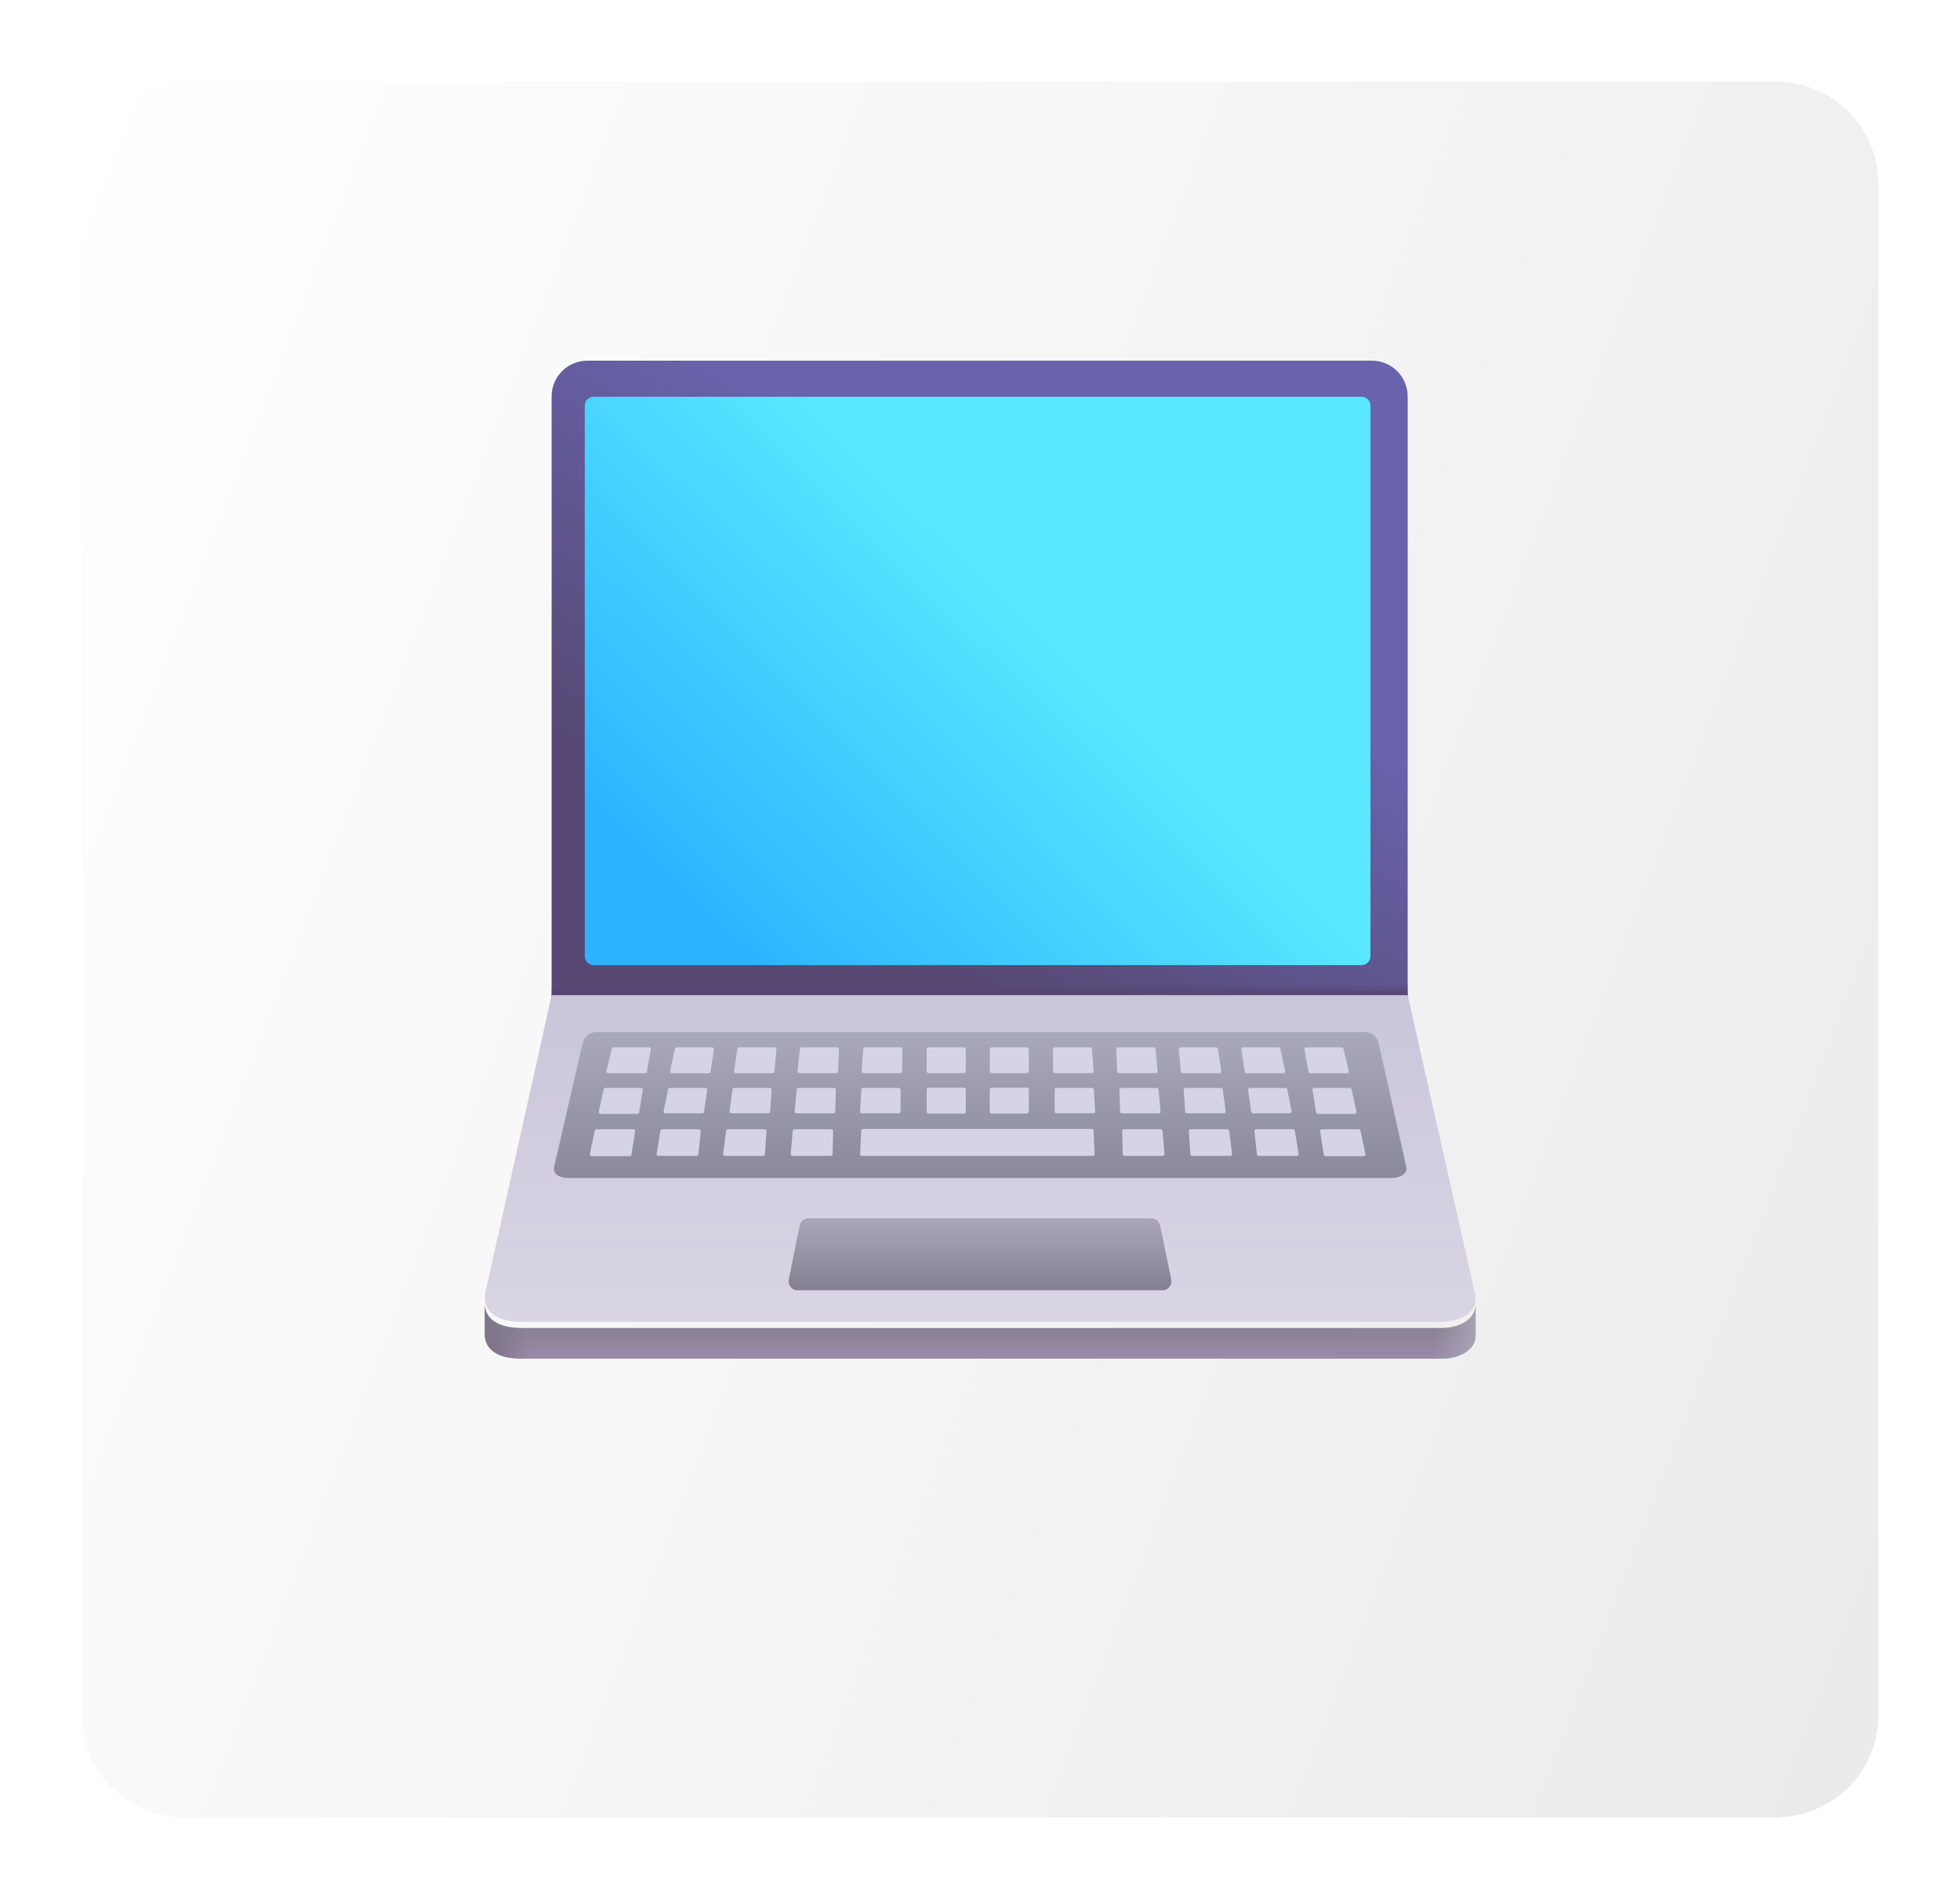 <svg width="96" height="93" viewBox="0 0 96 93" fill="none" xmlns="http://www.w3.org/2000/svg">
<g filter="url(#filter0_bd_0_1)">
<path d="M4 5C4 2.239 6.239 0 9 0H87C89.761 0 92 2.239 92 5V80C92 82.761 89.761 85 87 85H9C6.239 85 4 82.761 4 80V5Z" fill="url(#paint0_linear_0_1)" fill-opacity="0.2" shape-rendering="crispEdges"/>
</g>
<g filter="url(#filter1_ii_0_1)">
<path d="M27.018 19.415C27.018 18.95 27.202 18.505 27.53 18.177C27.858 17.849 28.303 17.665 28.768 17.665H67.198C67.662 17.665 68.107 17.849 68.435 18.177C68.763 18.505 68.948 18.95 68.948 19.415V48.836H27.018V19.415Z" fill="url(#paint1_linear_0_1)"/>
</g>
<path d="M27.018 19.415C27.018 18.95 27.202 18.505 27.53 18.177C27.858 17.849 28.303 17.665 28.768 17.665H67.198C67.662 17.665 68.107 17.849 68.435 18.177C68.763 18.505 68.948 18.95 68.948 19.415V48.836H27.018V19.415Z" fill="url(#paint2_linear_0_1)"/>
<g filter="url(#filter2_d_0_1)">
<path d="M28.741 19.77C28.741 19.654 28.787 19.542 28.869 19.46C28.951 19.378 29.063 19.332 29.179 19.332H66.788C66.904 19.332 67.015 19.378 67.097 19.46C67.179 19.542 67.225 19.654 67.225 19.77V46.73C67.225 46.846 67.179 46.958 67.097 47.04C67.015 47.122 66.904 47.168 66.788 47.168H29.18C29.064 47.168 28.953 47.122 28.871 47.04C28.789 46.958 28.743 46.846 28.743 46.73L28.741 19.77Z" fill="url(#paint3_linear_0_1)"/>
</g>
<g filter="url(#filter3_i_0_1)">
<path d="M27.018 48.836H68.948L72.22 63.343C72.511 64.312 71.573 64.839 70.624 64.839H25.555C24.043 64.839 23.612 64.113 23.782 63.346L27.018 48.836Z" fill="url(#paint4_linear_0_1)"/>
</g>
<g filter="url(#filter4_i_0_1)">
<path d="M23.749 63.711L23.747 65.209C23.773 65.828 24.282 66.343 25.555 66.343H70.624C71.448 66.343 72.262 65.945 72.274 65.209V63.711C72.257 64.445 71.447 64.839 70.624 64.839H25.555C24.286 64.839 23.778 64.328 23.749 63.711Z" fill="url(#paint5_linear_0_1)"/>
<path d="M23.749 63.711L23.747 65.209C23.773 65.828 24.282 66.343 25.555 66.343H70.624C71.448 66.343 72.262 65.945 72.274 65.209V63.711C72.257 64.445 71.447 64.839 70.624 64.839H25.555C24.286 64.839 23.778 64.328 23.749 63.711Z" fill="url(#paint6_linear_0_1)"/>
<path d="M23.749 63.711L23.747 65.209C23.773 65.828 24.282 66.343 25.555 66.343H70.624C71.448 66.343 72.262 65.945 72.274 65.209V63.711C72.257 64.445 71.447 64.839 70.624 64.839H25.555C24.286 64.839 23.778 64.328 23.749 63.711Z" fill="url(#paint7_linear_0_1)"/>
</g>
<g filter="url(#filter5_f_0_1)">
<path d="M39.166 60.014C39.186 59.916 39.24 59.827 39.318 59.763C39.396 59.699 39.494 59.664 39.595 59.664H56.395C56.496 59.664 56.593 59.699 56.672 59.763C56.75 59.827 56.803 59.916 56.824 60.014L57.368 62.666C57.381 62.729 57.379 62.795 57.364 62.858C57.348 62.921 57.319 62.98 57.278 63.03C57.237 63.08 57.185 63.121 57.127 63.148C57.068 63.176 57.004 63.191 56.939 63.191H39.061C38.996 63.191 38.932 63.176 38.874 63.149C38.816 63.121 38.764 63.081 38.723 63.031C38.682 62.98 38.653 62.922 38.637 62.859C38.621 62.796 38.62 62.731 38.632 62.667L39.166 60.014Z" stroke="url(#paint8_linear_0_1)" stroke-width="0.15"/>
</g>
<path d="M39.166 60.014C39.186 59.916 39.24 59.827 39.318 59.763C39.396 59.699 39.494 59.664 39.595 59.664H56.395C56.496 59.664 56.593 59.699 56.672 59.763C56.75 59.827 56.803 59.916 56.824 60.014L57.368 62.666C57.381 62.729 57.379 62.795 57.364 62.858C57.348 62.921 57.319 62.98 57.278 63.03C57.237 63.08 57.185 63.121 57.127 63.148C57.068 63.176 57.004 63.191 56.939 63.191H39.061C38.996 63.191 38.932 63.176 38.874 63.149C38.816 63.121 38.764 63.081 38.723 63.031C38.682 62.98 38.653 62.922 38.637 62.859C38.621 62.796 38.62 62.731 38.632 62.667L39.166 60.014Z" fill="url(#paint9_linear_0_1)"/>
<g filter="url(#filter6_f_0_1)">
<path d="M28.544 51.182C28.579 51.028 28.666 50.89 28.79 50.792C28.914 50.693 29.068 50.64 29.226 50.64H66.841C67 50.64 67.154 50.694 67.278 50.794C67.402 50.893 67.488 51.032 67.523 51.188L68.881 57.26C68.942 57.535 68.653 57.794 68.106 57.794H27.938C27.221 57.794 27.081 57.505 27.145 57.23L28.544 51.182Z" stroke="url(#paint10_linear_0_1)" stroke-width="0.15"/>
</g>
<g filter="url(#filter7_i_0_1)">
<path d="M28.544 51.182C28.579 51.028 28.666 50.89 28.79 50.792C28.914 50.693 29.068 50.64 29.226 50.64H66.841C67 50.64 67.154 50.694 67.278 50.794C67.402 50.893 67.488 51.032 67.523 51.188L68.881 57.26C68.942 57.535 68.653 57.794 68.106 57.794H27.938C27.221 57.794 27.081 57.505 27.145 57.23L28.544 51.182Z" fill="url(#paint11_linear_0_1)"/>
</g>
<g filter="url(#filter8_dii_0_1)">
<path d="M30.064 51.461C30.069 51.441 30.08 51.424 30.095 51.411C30.111 51.399 30.13 51.392 30.15 51.392H31.89C31.902 51.392 31.915 51.395 31.927 51.4C31.939 51.405 31.949 51.413 31.958 51.423C31.966 51.433 31.972 51.445 31.976 51.457C31.979 51.47 31.979 51.483 31.977 51.495L31.781 52.593C31.777 52.612 31.766 52.63 31.751 52.643C31.735 52.656 31.715 52.663 31.695 52.663H29.891C29.878 52.663 29.865 52.66 29.853 52.655C29.841 52.649 29.83 52.641 29.822 52.631C29.814 52.621 29.808 52.609 29.804 52.597C29.801 52.584 29.801 52.571 29.803 52.558L30.064 51.461Z" fill="#D7D3E6"/>
</g>
<g filter="url(#filter9_dii_0_1)">
<path d="M65.903 51.461C65.898 51.441 65.888 51.424 65.872 51.412C65.857 51.399 65.838 51.392 65.819 51.392H64.077C64.064 51.392 64.051 51.395 64.04 51.4C64.028 51.405 64.017 51.413 64.009 51.423C64.001 51.433 63.995 51.445 63.991 51.457C63.988 51.47 63.987 51.483 63.99 51.495L64.186 52.593C64.19 52.613 64.201 52.631 64.217 52.644C64.233 52.656 64.253 52.663 64.273 52.663H66.076C66.089 52.663 66.102 52.66 66.114 52.655C66.126 52.649 66.136 52.641 66.145 52.631C66.153 52.621 66.159 52.609 66.162 52.597C66.165 52.584 66.166 52.571 66.163 52.558L65.903 51.461Z" fill="#D7D3E6"/>
</g>
<g filter="url(#filter10_dii_0_1)">
<path d="M29.669 53.45C29.673 53.431 29.684 53.413 29.699 53.4C29.715 53.387 29.735 53.38 29.755 53.38H31.496C31.509 53.38 31.522 53.383 31.534 53.388C31.545 53.393 31.556 53.401 31.564 53.411C31.573 53.421 31.579 53.433 31.582 53.445C31.585 53.458 31.586 53.471 31.583 53.483L31.405 54.579C31.402 54.6 31.392 54.619 31.375 54.633C31.359 54.647 31.339 54.654 31.317 54.654H29.515C29.502 54.655 29.488 54.652 29.476 54.646C29.464 54.641 29.454 54.633 29.445 54.622C29.437 54.612 29.431 54.6 29.428 54.587C29.425 54.574 29.424 54.56 29.427 54.547L29.669 53.45Z" fill="#D7D3E6"/>
</g>
<g filter="url(#filter11_dii_0_1)">
<path d="M66.298 53.45C66.294 53.431 66.283 53.413 66.268 53.4C66.252 53.387 66.232 53.38 66.212 53.38H64.473C64.46 53.38 64.447 53.383 64.435 53.388C64.423 53.393 64.413 53.401 64.404 53.411C64.396 53.421 64.39 53.433 64.387 53.445C64.383 53.458 64.383 53.471 64.385 53.483L64.562 54.579C64.565 54.6 64.576 54.619 64.592 54.633C64.608 54.647 64.628 54.654 64.65 54.654H66.456C66.469 54.654 66.482 54.651 66.493 54.646C66.505 54.64 66.516 54.632 66.524 54.622C66.532 54.611 66.538 54.599 66.541 54.587C66.544 54.574 66.544 54.56 66.541 54.547L66.298 53.45Z" fill="#D7D3E6"/>
</g>
<g filter="url(#filter12_dii_0_1)">
<path d="M29.231 55.475C29.235 55.455 29.246 55.437 29.262 55.424C29.278 55.411 29.298 55.405 29.319 55.405H31.121C31.134 55.405 31.146 55.408 31.158 55.413C31.169 55.419 31.179 55.426 31.188 55.436C31.196 55.446 31.202 55.457 31.205 55.469C31.208 55.481 31.209 55.494 31.207 55.507L31.029 56.651C31.025 56.672 31.015 56.691 30.998 56.704C30.982 56.718 30.962 56.725 30.941 56.724H29.076C29.063 56.724 29.05 56.722 29.038 56.716C29.026 56.711 29.016 56.702 29.008 56.692C29 56.682 28.994 56.67 28.991 56.658C28.988 56.645 28.987 56.632 28.99 56.62L29.231 55.475Z" fill="#D7D3E6"/>
</g>
<g filter="url(#filter13_dii_0_1)">
<path d="M66.736 55.475C66.732 55.455 66.721 55.437 66.705 55.425C66.69 55.412 66.67 55.405 66.65 55.405H64.847C64.835 55.405 64.822 55.407 64.81 55.413C64.799 55.418 64.788 55.426 64.78 55.435C64.772 55.445 64.766 55.456 64.762 55.469C64.759 55.481 64.758 55.494 64.76 55.507L64.938 56.651C64.942 56.672 64.953 56.691 64.969 56.704C64.985 56.718 65.005 56.725 65.026 56.724H66.893C66.906 56.724 66.919 56.722 66.931 56.716C66.942 56.711 66.953 56.702 66.961 56.692C66.969 56.682 66.975 56.67 66.978 56.658C66.981 56.645 66.981 56.632 66.979 56.62L66.736 55.475Z" fill="#D7D3E6"/>
</g>
<g filter="url(#filter14_dii_0_1)">
<path d="M33.155 51.462C33.159 51.442 33.17 51.424 33.186 51.411C33.202 51.399 33.222 51.392 33.242 51.392H34.982C34.995 51.392 35.007 51.395 35.019 51.4C35.031 51.405 35.041 51.413 35.049 51.423C35.058 51.432 35.064 51.444 35.067 51.456C35.071 51.468 35.072 51.481 35.069 51.494L34.898 52.591C34.895 52.612 34.884 52.63 34.868 52.644C34.852 52.657 34.831 52.665 34.81 52.664H33.006C32.993 52.664 32.981 52.661 32.969 52.656C32.958 52.65 32.948 52.642 32.94 52.632C32.932 52.622 32.926 52.61 32.923 52.597C32.92 52.585 32.92 52.572 32.922 52.559L33.155 51.462Z" fill="#D7D3E6"/>
</g>
<g filter="url(#filter15_dii_0_1)">
<path d="M62.812 51.462C62.808 51.443 62.797 51.425 62.782 51.412C62.766 51.399 62.746 51.392 62.726 51.392H60.985C60.972 51.392 60.96 51.395 60.948 51.4C60.936 51.405 60.926 51.413 60.918 51.423C60.909 51.432 60.903 51.444 60.9 51.456C60.896 51.468 60.896 51.481 60.898 51.494L61.069 52.591C61.072 52.612 61.083 52.63 61.099 52.644C61.115 52.657 61.136 52.665 61.157 52.664H62.963C62.976 52.664 62.988 52.662 63 52.656C63.012 52.651 63.022 52.642 63.03 52.632C63.039 52.622 63.044 52.611 63.048 52.598C63.051 52.585 63.051 52.572 63.048 52.559L62.812 51.462Z" fill="#D7D3E6"/>
</g>
<g filter="url(#filter16_dii_0_1)">
<path d="M32.821 53.452C32.825 53.432 32.836 53.414 32.852 53.401C32.868 53.388 32.888 53.382 32.908 53.382H34.649C34.662 53.382 34.674 53.385 34.686 53.39C34.697 53.395 34.708 53.402 34.716 53.412C34.724 53.421 34.73 53.432 34.734 53.444C34.738 53.456 34.739 53.469 34.737 53.482L34.586 54.547C34.583 54.569 34.573 54.588 34.557 54.602C34.541 54.615 34.52 54.623 34.499 54.623H32.693C32.68 54.623 32.667 54.62 32.655 54.615C32.643 54.609 32.632 54.601 32.624 54.591C32.615 54.581 32.609 54.569 32.606 54.557C32.603 54.544 32.603 54.531 32.605 54.518L32.821 53.452Z" fill="#D7D3E6"/>
</g>
<g filter="url(#filter17_dii_0_1)">
<path d="M63.146 53.452C63.142 53.432 63.132 53.414 63.116 53.402C63.1 53.389 63.081 53.382 63.061 53.382H61.319C61.307 53.382 61.294 53.384 61.283 53.39C61.271 53.395 61.261 53.402 61.253 53.412C61.244 53.421 61.238 53.432 61.235 53.444C61.231 53.456 61.23 53.469 61.232 53.482L61.382 54.547C61.385 54.569 61.396 54.588 61.412 54.602C61.428 54.615 61.449 54.623 61.47 54.623H63.274C63.287 54.623 63.3 54.62 63.312 54.615C63.324 54.609 63.335 54.601 63.343 54.591C63.352 54.581 63.358 54.569 63.361 54.557C63.364 54.544 63.364 54.531 63.362 54.518L63.146 53.452Z" fill="#D7D3E6"/>
</g>
<g filter="url(#filter18_dii_0_1)">
<path d="M32.448 55.478C32.451 55.458 32.462 55.439 32.478 55.425C32.494 55.412 32.514 55.405 32.535 55.405H34.338C34.35 55.405 34.362 55.407 34.373 55.412C34.385 55.417 34.395 55.425 34.403 55.434C34.411 55.443 34.417 55.453 34.421 55.465C34.425 55.477 34.427 55.489 34.425 55.501L34.306 56.632C34.304 56.653 34.294 56.673 34.278 56.688C34.262 56.703 34.241 56.711 34.219 56.711H32.35C32.337 56.711 32.324 56.708 32.313 56.703C32.301 56.697 32.291 56.69 32.282 56.68C32.274 56.67 32.268 56.659 32.264 56.647C32.261 56.635 32.26 56.622 32.262 56.609L32.448 55.478Z" fill="#D7D3E6"/>
</g>
<g filter="url(#filter19_dii_0_1)">
<path d="M63.521 55.478C63.518 55.458 63.507 55.439 63.491 55.425C63.475 55.412 63.454 55.405 63.433 55.405H61.631C61.619 55.405 61.606 55.407 61.595 55.412C61.584 55.417 61.574 55.425 61.566 55.434C61.557 55.443 61.551 55.453 61.547 55.465C61.544 55.477 61.542 55.489 61.543 55.501L61.661 56.632C61.663 56.653 61.673 56.673 61.689 56.688C61.705 56.703 61.726 56.711 61.748 56.711H63.617C63.63 56.711 63.643 56.708 63.654 56.703C63.666 56.697 63.676 56.69 63.685 56.68C63.693 56.67 63.699 56.659 63.703 56.647C63.706 56.635 63.707 56.622 63.705 56.609L63.521 55.478Z" fill="#D7D3E6"/>
</g>
<g filter="url(#filter20_dii_0_1)">
<path d="M36.216 51.468C36.219 51.446 36.229 51.427 36.245 51.413C36.261 51.4 36.282 51.392 36.303 51.392H38.044C38.057 51.392 38.069 51.395 38.08 51.4C38.091 51.404 38.101 51.412 38.11 51.421C38.118 51.43 38.124 51.441 38.128 51.452C38.132 51.464 38.133 51.476 38.132 51.489L38.03 52.584C38.029 52.606 38.019 52.626 38.002 52.641C37.986 52.656 37.965 52.664 37.943 52.664H36.139C36.126 52.665 36.113 52.662 36.102 52.657C36.09 52.651 36.08 52.644 36.071 52.634C36.063 52.624 36.057 52.613 36.053 52.601C36.05 52.589 36.049 52.576 36.051 52.563L36.216 51.468Z" fill="#D7D3E6"/>
</g>
<g filter="url(#filter21_dii_0_1)">
<path d="M59.751 51.468C59.748 51.446 59.738 51.427 59.722 51.413C59.706 51.4 59.685 51.392 59.664 51.392H57.923C57.91 51.392 57.898 51.395 57.887 51.4C57.876 51.404 57.866 51.412 57.858 51.421C57.849 51.43 57.843 51.441 57.839 51.452C57.835 51.464 57.834 51.476 57.835 51.489L57.937 52.584C57.938 52.606 57.948 52.626 57.965 52.641C57.981 52.656 58.002 52.664 58.024 52.664H59.832C59.845 52.665 59.857 52.662 59.869 52.657C59.881 52.651 59.891 52.644 59.899 52.634C59.908 52.624 59.914 52.613 59.917 52.601C59.921 52.589 59.922 52.576 59.919 52.563L59.751 51.468Z" fill="#D7D3E6"/>
</g>
<g filter="url(#filter22_dii_0_1)">
<path d="M39.275 51.471C39.277 51.449 39.287 51.429 39.303 51.415C39.319 51.4 39.34 51.392 39.362 51.392H41.105C41.117 51.392 41.128 51.395 41.139 51.399C41.15 51.404 41.16 51.411 41.168 51.419C41.176 51.428 41.183 51.438 41.187 51.449C41.191 51.46 41.193 51.471 41.193 51.483L41.151 52.574C41.15 52.596 41.14 52.617 41.124 52.633C41.107 52.649 41.086 52.657 41.063 52.657H39.254C39.241 52.657 39.229 52.655 39.218 52.65C39.207 52.645 39.197 52.638 39.188 52.629C39.18 52.62 39.174 52.609 39.17 52.597C39.166 52.586 39.165 52.573 39.166 52.561L39.275 51.471Z" fill="#D7D3E6"/>
</g>
<g filter="url(#filter23_dii_0_1)">
<path d="M56.694 51.471C56.692 51.449 56.682 51.429 56.666 51.415C56.65 51.4 56.629 51.392 56.607 51.392H54.864C54.852 51.392 54.84 51.395 54.829 51.399C54.819 51.404 54.809 51.411 54.8 51.419C54.792 51.428 54.786 51.438 54.782 51.449C54.778 51.46 54.776 51.471 54.776 51.483L54.818 52.574C54.819 52.596 54.829 52.617 54.845 52.633C54.861 52.649 54.883 52.657 54.906 52.657H56.713C56.726 52.657 56.738 52.655 56.749 52.65C56.76 52.645 56.77 52.638 56.779 52.629C56.787 52.62 56.793 52.609 56.797 52.597C56.801 52.586 56.802 52.573 56.801 52.561L56.694 51.471Z" fill="#D7D3E6"/>
</g>
<g filter="url(#filter24_dii_0_1)">
<path d="M42.379 51.474C42.38 51.452 42.39 51.431 42.406 51.416C42.423 51.401 42.444 51.392 42.467 51.392H44.211C44.234 51.392 44.257 51.401 44.273 51.418C44.29 51.434 44.299 51.456 44.299 51.48L44.286 52.57C44.286 52.581 44.284 52.593 44.28 52.603C44.276 52.614 44.269 52.624 44.261 52.632C44.253 52.64 44.243 52.646 44.233 52.651C44.222 52.655 44.211 52.657 44.199 52.657H42.389C42.377 52.657 42.365 52.655 42.354 52.65C42.343 52.645 42.333 52.638 42.325 52.629C42.317 52.62 42.31 52.61 42.307 52.599C42.303 52.587 42.301 52.575 42.302 52.563L42.379 51.474Z" fill="#D7D3E6"/>
</g>
<g filter="url(#filter25_dii_0_1)">
<path d="M53.588 51.474C53.587 51.452 53.577 51.431 53.56 51.416C53.544 51.401 53.523 51.392 53.5 51.392H51.757C51.734 51.392 51.712 51.401 51.696 51.418C51.679 51.434 51.67 51.456 51.67 51.48L51.68 52.57C51.68 52.619 51.721 52.657 51.768 52.657H53.577C53.59 52.657 53.602 52.655 53.613 52.65C53.624 52.645 53.634 52.638 53.642 52.629C53.65 52.62 53.656 52.61 53.66 52.599C53.664 52.587 53.666 52.575 53.665 52.563L53.588 51.474Z" fill="#D7D3E6"/>
</g>
<g filter="url(#filter26_dii_0_1)">
<path d="M45.489 51.48C45.489 51.456 45.498 51.434 45.514 51.418C45.531 51.401 45.553 51.392 45.576 51.392H47.316C47.339 51.392 47.361 51.401 47.378 51.418C47.394 51.434 47.403 51.456 47.403 51.48V52.57C47.403 52.593 47.394 52.615 47.378 52.632C47.361 52.648 47.339 52.657 47.316 52.657H45.576C45.553 52.657 45.531 52.648 45.514 52.632C45.498 52.615 45.489 52.593 45.489 52.57V51.48Z" fill="#D7D3E6"/>
</g>
<g filter="url(#filter27_dii_0_1)">
<path d="M45.489 53.459C45.489 53.447 45.491 53.436 45.495 53.425C45.5 53.415 45.506 53.405 45.514 53.397C45.523 53.389 45.532 53.383 45.543 53.378C45.553 53.374 45.565 53.371 45.576 53.371H47.316C47.327 53.371 47.339 53.374 47.349 53.378C47.36 53.383 47.37 53.389 47.378 53.397C47.386 53.405 47.392 53.415 47.397 53.425C47.401 53.436 47.403 53.447 47.403 53.459V54.549C47.403 54.572 47.394 54.595 47.378 54.611C47.361 54.627 47.339 54.637 47.316 54.637H45.576C45.553 54.637 45.531 54.627 45.514 54.611C45.498 54.595 45.489 54.572 45.489 54.549V53.459Z" fill="#D7D3E6"/>
</g>
<g filter="url(#filter28_dii_0_1)">
<path d="M48.578 51.48C48.578 51.456 48.587 51.434 48.603 51.418C48.62 51.401 48.642 51.392 48.665 51.392H50.405C50.416 51.392 50.428 51.395 50.438 51.399C50.449 51.403 50.458 51.41 50.467 51.418C50.475 51.426 50.481 51.436 50.486 51.446C50.49 51.457 50.492 51.468 50.492 51.48V52.57C50.492 52.581 50.49 52.593 50.486 52.603C50.481 52.614 50.475 52.624 50.467 52.632C50.458 52.64 50.449 52.646 50.438 52.651C50.428 52.655 50.416 52.657 50.405 52.657H48.667C48.644 52.657 48.621 52.648 48.605 52.632C48.589 52.615 48.579 52.593 48.579 52.57L48.578 51.48Z" fill="#D7D3E6"/>
</g>
<g filter="url(#filter29_dii_0_1)">
<path d="M48.578 53.459C48.578 53.447 48.58 53.436 48.584 53.425C48.589 53.415 48.595 53.405 48.603 53.397C48.611 53.389 48.621 53.383 48.632 53.378C48.642 53.374 48.654 53.371 48.665 53.371H50.405C50.416 53.371 50.428 53.374 50.438 53.378C50.449 53.383 50.458 53.389 50.467 53.397C50.475 53.405 50.481 53.415 50.486 53.425C50.49 53.436 50.492 53.447 50.492 53.459V54.549C50.492 54.561 50.49 54.572 50.486 54.583C50.481 54.593 50.475 54.603 50.467 54.611C50.458 54.619 50.449 54.626 50.438 54.63C50.428 54.634 50.416 54.637 50.405 54.637H48.667C48.644 54.637 48.621 54.627 48.605 54.611C48.589 54.595 48.579 54.572 48.579 54.549L48.578 53.459Z" fill="#D7D3E6"/>
</g>
<g filter="url(#filter30_dii_0_1)">
<path d="M39.122 53.462C39.124 53.441 39.134 53.42 39.15 53.405C39.167 53.39 39.188 53.382 39.21 53.382H40.955C40.966 53.382 40.978 53.384 40.989 53.389C40.999 53.393 41.009 53.4 41.017 53.408C41.025 53.416 41.032 53.426 41.036 53.437C41.04 53.448 41.042 53.46 41.042 53.471L41.007 54.541C41.007 54.563 40.997 54.585 40.981 54.601C40.965 54.617 40.943 54.626 40.92 54.626H39.11C39.098 54.626 39.086 54.624 39.075 54.619C39.063 54.614 39.053 54.607 39.045 54.598C39.037 54.589 39.031 54.578 39.027 54.566C39.023 54.554 39.021 54.542 39.023 54.53L39.122 53.462Z" fill="#D7D3E6"/>
</g>
<g filter="url(#filter31_dii_0_1)">
<path d="M56.844 53.462C56.843 53.441 56.833 53.42 56.817 53.405C56.8 53.39 56.779 53.382 56.757 53.382H55.014C55.002 53.382 54.991 53.384 54.98 53.389C54.969 53.393 54.96 53.4 54.952 53.408C54.943 53.416 54.937 53.426 54.933 53.437C54.928 53.448 54.926 53.46 54.926 53.471L54.962 54.541C54.962 54.563 54.971 54.585 54.988 54.601C55.004 54.617 55.026 54.626 55.049 54.626H56.857C56.869 54.626 56.881 54.624 56.892 54.619C56.904 54.614 56.914 54.607 56.922 54.598C56.93 54.589 56.937 54.578 56.94 54.566C56.944 54.554 56.946 54.542 56.944 54.53L56.844 53.462Z" fill="#D7D3E6"/>
</g>
<g filter="url(#filter32_dii_0_1)">
<path d="M35.976 53.457C35.979 53.436 35.989 53.417 36.005 53.403C36.022 53.389 36.042 53.382 36.063 53.382H37.806C37.818 53.382 37.83 53.384 37.841 53.389C37.852 53.394 37.862 53.401 37.87 53.409C37.878 53.418 37.885 53.428 37.889 53.44C37.893 53.451 37.895 53.463 37.894 53.475L37.819 54.542C37.817 54.564 37.807 54.585 37.791 54.6C37.774 54.614 37.753 54.623 37.731 54.623H35.922C35.909 54.623 35.897 54.62 35.885 54.615C35.873 54.61 35.863 54.602 35.855 54.593C35.847 54.583 35.84 54.572 35.837 54.56C35.833 54.548 35.832 54.535 35.834 54.523L35.976 53.457Z" fill="#D7D3E6"/>
</g>
<g filter="url(#filter33_dii_0_1)">
<path d="M59.991 53.457C59.988 53.436 59.978 53.417 59.962 53.403C59.945 53.389 59.925 53.382 59.904 53.382H58.162C58.15 53.382 58.139 53.384 58.128 53.389C58.117 53.394 58.107 53.401 58.099 53.409C58.09 53.418 58.084 53.428 58.08 53.44C58.076 53.451 58.074 53.463 58.075 53.475L58.15 54.542C58.152 54.564 58.162 54.585 58.178 54.6C58.194 54.614 58.216 54.623 58.238 54.623H60.045C60.058 54.623 60.07 54.62 60.082 54.615C60.093 54.61 60.104 54.602 60.112 54.593C60.12 54.583 60.127 54.572 60.13 54.56C60.134 54.548 60.135 54.535 60.133 54.523L59.991 53.457Z" fill="#D7D3E6"/>
</g>
<g filter="url(#filter34_dii_0_1)">
<path d="M42.29 53.462C42.292 53.441 42.302 53.42 42.318 53.405C42.334 53.39 42.355 53.382 42.377 53.382H44.122C44.145 53.382 44.168 53.391 44.184 53.408C44.2 53.424 44.21 53.446 44.21 53.469V54.537C44.21 54.56 44.2 54.582 44.184 54.599C44.168 54.615 44.145 54.624 44.122 54.624H42.313C42.301 54.624 42.289 54.622 42.278 54.617C42.267 54.613 42.258 54.606 42.249 54.598C42.241 54.589 42.235 54.579 42.231 54.568C42.227 54.557 42.225 54.545 42.225 54.533L42.29 53.462Z" fill="#D7D3E6"/>
</g>
<g filter="url(#filter35_dii_0_1)">
<path d="M53.677 53.462C53.675 53.441 53.665 53.42 53.649 53.405C53.633 53.39 53.612 53.382 53.59 53.382H51.845C51.833 53.382 51.822 53.384 51.811 53.389C51.801 53.393 51.791 53.4 51.783 53.408C51.775 53.416 51.768 53.425 51.764 53.436C51.76 53.447 51.757 53.458 51.757 53.469V54.537C51.757 54.586 51.798 54.624 51.845 54.624H53.654C53.666 54.624 53.678 54.622 53.689 54.617C53.7 54.613 53.709 54.606 53.718 54.598C53.726 54.589 53.732 54.579 53.736 54.568C53.74 54.557 53.742 54.545 53.742 54.533L53.677 53.462Z" fill="#D7D3E6"/>
</g>
<g filter="url(#filter36_dii_0_1)">
<path d="M35.663 55.482C35.665 55.461 35.676 55.441 35.692 55.427C35.708 55.413 35.729 55.405 35.75 55.405H37.553C37.565 55.405 37.577 55.407 37.588 55.412C37.599 55.417 37.609 55.424 37.617 55.433C37.625 55.442 37.632 55.452 37.636 55.464C37.64 55.475 37.641 55.487 37.64 55.499L37.565 56.63C37.563 56.652 37.553 56.672 37.537 56.687C37.521 56.702 37.499 56.711 37.477 56.711H35.607C35.594 56.711 35.582 56.708 35.571 56.703C35.559 56.698 35.549 56.691 35.541 56.681C35.532 56.672 35.526 56.661 35.523 56.649C35.519 56.637 35.518 56.625 35.519 56.612L35.663 55.482Z" fill="#D7D3E6"/>
</g>
<g filter="url(#filter37_dii_0_1)">
<path d="M60.304 55.482C60.302 55.461 60.291 55.441 60.275 55.427C60.259 55.413 60.238 55.405 60.217 55.405H58.414C58.402 55.405 58.39 55.407 58.379 55.412C58.368 55.417 58.358 55.424 58.35 55.433C58.342 55.442 58.335 55.452 58.331 55.464C58.328 55.475 58.326 55.487 58.327 55.499L58.404 56.63C58.406 56.652 58.416 56.672 58.432 56.687C58.448 56.702 58.469 56.711 58.491 56.711H60.36C60.373 56.711 60.385 56.708 60.397 56.703C60.408 56.698 60.418 56.691 60.426 56.681C60.435 56.672 60.441 56.661 60.445 56.649C60.448 56.637 60.449 56.625 60.448 56.612L60.304 55.482Z" fill="#D7D3E6"/>
</g>
<g filter="url(#filter38_dii_0_1)">
<path d="M38.926 55.486C38.928 55.464 38.938 55.443 38.954 55.428C38.971 55.413 38.992 55.405 39.014 55.405H40.818C40.83 55.405 40.842 55.407 40.852 55.412C40.863 55.417 40.873 55.423 40.881 55.432C40.889 55.44 40.896 55.45 40.9 55.461C40.904 55.472 40.906 55.484 40.906 55.496L40.876 56.627C40.875 56.649 40.865 56.67 40.849 56.686C40.833 56.702 40.811 56.711 40.788 56.711H38.919C38.907 56.711 38.895 56.708 38.884 56.703C38.873 56.698 38.863 56.691 38.855 56.682C38.847 56.673 38.84 56.663 38.836 56.652C38.832 56.64 38.831 56.628 38.832 56.616L38.926 55.486Z" fill="#D7D3E6"/>
</g>
<g filter="url(#filter39_dii_0_1)">
<path d="M57.041 55.486C57.039 55.464 57.029 55.443 57.013 55.428C56.996 55.413 56.975 55.405 56.953 55.405H55.149C55.137 55.405 55.125 55.407 55.114 55.412C55.104 55.417 55.094 55.423 55.086 55.432C55.078 55.44 55.071 55.45 55.067 55.461C55.063 55.472 55.061 55.484 55.061 55.496L55.091 56.627C55.092 56.649 55.102 56.67 55.118 56.686C55.134 56.702 55.156 56.711 55.179 56.711H57.049C57.062 56.711 57.073 56.708 57.084 56.703C57.096 56.698 57.106 56.691 57.114 56.682C57.122 56.673 57.128 56.663 57.132 56.652C57.136 56.64 57.138 56.628 57.137 56.616L57.041 55.486Z" fill="#D7D3E6"/>
</g>
<g filter="url(#filter40_dii_0_1)">
<path d="M42.283 55.475C42.284 55.452 42.293 55.431 42.31 55.415C42.326 55.4 42.348 55.391 42.37 55.391H53.577C53.6 55.391 53.622 55.4 53.638 55.415C53.654 55.431 53.664 55.452 53.665 55.475L53.712 56.62C53.713 56.631 53.711 56.643 53.706 56.654C53.702 56.665 53.696 56.675 53.688 56.684C53.68 56.692 53.67 56.699 53.659 56.703C53.648 56.708 53.636 56.711 53.625 56.711H42.316C42.304 56.711 42.293 56.708 42.282 56.703C42.271 56.699 42.261 56.692 42.253 56.684C42.245 56.675 42.238 56.665 42.234 56.654C42.23 56.643 42.228 56.631 42.229 56.62L42.283 55.475Z" fill="#D7D3E6"/>
</g>
<defs>
<filter id="filter0_bd_0_1" x="0" y="-4" width="96" height="97" filterUnits="userSpaceOnUse" color-interpolation-filters="sRGB">
<feFlood flood-opacity="0" result="BackgroundImageFix"/>
<feGaussianBlur in="BackgroundImageFix" stdDeviation="2"/>
<feComposite in2="SourceAlpha" operator="in" result="effect1_backgroundBlur_0_1"/>
<feColorMatrix in="SourceAlpha" type="matrix" values="0 0 0 0 0 0 0 0 0 0 0 0 0 0 0 0 0 0 127 0" result="hardAlpha"/>
<feOffset dy="4"/>
<feGaussianBlur stdDeviation="2"/>
<feComposite in2="hardAlpha" operator="out"/>
<feColorMatrix type="matrix" values="0 0 0 0 0 0 0 0 0 0 0 0 0 0 0 0 0 0 0.3 0"/>
<feBlend mode="normal" in2="effect1_backgroundBlur_0_1" result="effect2_dropShadow_0_1"/>
<feBlend mode="normal" in="SourceGraphic" in2="effect2_dropShadow_0_1" result="shape"/>
</filter>
<filter id="filter1_ii_0_1" x="26.918" y="17.665" width="42.13" height="31.171" filterUnits="userSpaceOnUse" color-interpolation-filters="sRGB">
<feFlood flood-opacity="0" result="BackgroundImageFix"/>
<feBlend mode="normal" in="SourceGraphic" in2="BackgroundImageFix" result="shape"/>
<feColorMatrix in="SourceAlpha" type="matrix" values="0 0 0 0 0 0 0 0 0 0 0 0 0 0 0 0 0 0 127 0" result="hardAlpha"/>
<feOffset dx="0.1"/>
<feGaussianBlur stdDeviation="0.125"/>
<feComposite in2="hardAlpha" operator="arithmetic" k2="-1" k3="1"/>
<feColorMatrix type="matrix" values="0 0 0 0 0.329 0 0 0 0 0.306 0 0 0 0 0.569 0 0 0 1 0"/>
<feBlend mode="normal" in2="shape" result="effect1_innerShadow_0_1"/>
<feColorMatrix in="SourceAlpha" type="matrix" values="0 0 0 0 0 0 0 0 0 0 0 0 0 0 0 0 0 0 127 0" result="hardAlpha"/>
<feOffset dx="-0.1"/>
<feGaussianBlur stdDeviation="0.125"/>
<feComposite in2="hardAlpha" operator="arithmetic" k2="-1" k3="1"/>
<feColorMatrix type="matrix" values="0 0 0 0 0.522 0 0 0 0 0.506 0 0 0 0 0.765 0 0 0 1 0"/>
<feBlend mode="normal" in2="effect1_innerShadow_0_1" result="effect2_innerShadow_0_1"/>
</filter>
<filter id="filter2_d_0_1" x="28.541" y="19.332" width="38.684" height="28.035" filterUnits="userSpaceOnUse" color-interpolation-filters="sRGB">
<feFlood flood-opacity="0" result="BackgroundImageFix"/>
<feColorMatrix in="SourceAlpha" type="matrix" values="0 0 0 0 0 0 0 0 0 0 0 0 0 0 0 0 0 0 127 0" result="hardAlpha"/>
<feOffset dx="-0.1" dy="0.1"/>
<feGaussianBlur stdDeviation="0.05"/>
<feComposite in2="hardAlpha" operator="out"/>
<feColorMatrix type="matrix" values="0 0 0 0 0.267 0 0 0 0 0.282 0 0 0 0 0.51 0 0 0 1 0"/>
<feBlend mode="normal" in2="BackgroundImageFix" result="effect1_dropShadow_0_1"/>
<feBlend mode="normal" in="SourceGraphic" in2="effect1_dropShadow_0_1" result="shape"/>
</filter>
<filter id="filter3_i_0_1" x="23.747" y="48.736" width="48.527" height="16.104" filterUnits="userSpaceOnUse" color-interpolation-filters="sRGB">
<feFlood flood-opacity="0" result="BackgroundImageFix"/>
<feBlend mode="normal" in="SourceGraphic" in2="BackgroundImageFix" result="shape"/>
<feColorMatrix in="SourceAlpha" type="matrix" values="0 0 0 0 0 0 0 0 0 0 0 0 0 0 0 0 0 0 127 0" result="hardAlpha"/>
<feOffset dy="-0.1"/>
<feGaussianBlur stdDeviation="0.1"/>
<feComposite in2="hardAlpha" operator="arithmetic" k2="-1" k3="1"/>
<feColorMatrix type="matrix" values="0 0 0 0 0.757 0 0 0 0 0.733 0 0 0 0 0.8 0 0 0 1 0"/>
<feBlend mode="normal" in2="shape" result="effect1_innerShadow_0_1"/>
</filter>
<filter id="filter4_i_0_1" x="23.747" y="63.711" width="48.528" height="2.832" filterUnits="userSpaceOnUse" color-interpolation-filters="sRGB">
<feFlood flood-opacity="0" result="BackgroundImageFix"/>
<feBlend mode="normal" in="SourceGraphic" in2="BackgroundImageFix" result="shape"/>
<feColorMatrix in="SourceAlpha" type="matrix" values="0 0 0 0 0 0 0 0 0 0 0 0 0 0 0 0 0 0 127 0" result="hardAlpha"/>
<feOffset dy="0.2"/>
<feGaussianBlur stdDeviation="0.1"/>
<feComposite in2="hardAlpha" operator="arithmetic" k2="-1" k3="1"/>
<feColorMatrix type="matrix" values="0 0 0 0 0.58 0 0 0 0 0.553 0 0 0 0 0.612 0 0 0 1 0"/>
<feBlend mode="normal" in2="shape" result="effect1_innerShadow_0_1"/>
</filter>
<filter id="filter5_f_0_1" x="38.399" y="59.44" width="19.203" height="3.976" filterUnits="userSpaceOnUse" color-interpolation-filters="sRGB">
<feFlood flood-opacity="0" result="BackgroundImageFix"/>
<feBlend mode="normal" in="SourceGraphic" in2="BackgroundImageFix" result="shape"/>
<feGaussianBlur stdDeviation="0.075" result="effect1_foregroundBlur_0_1"/>
</filter>
<filter id="filter6_f_0_1" x="26.906" y="50.415" width="42.208" height="7.604" filterUnits="userSpaceOnUse" color-interpolation-filters="sRGB">
<feFlood flood-opacity="0" result="BackgroundImageFix"/>
<feBlend mode="normal" in="SourceGraphic" in2="BackgroundImageFix" result="shape"/>
<feGaussianBlur stdDeviation="0.075" result="effect1_foregroundBlur_0_1"/>
</filter>
<filter id="filter7_i_0_1" x="27.131" y="50.54" width="41.758" height="7.254" filterUnits="userSpaceOnUse" color-interpolation-filters="sRGB">
<feFlood flood-opacity="0" result="BackgroundImageFix"/>
<feBlend mode="normal" in="SourceGraphic" in2="BackgroundImageFix" result="shape"/>
<feColorMatrix in="SourceAlpha" type="matrix" values="0 0 0 0 0 0 0 0 0 0 0 0 0 0 0 0 0 0 127 0" result="hardAlpha"/>
<feOffset dy="-0.1"/>
<feGaussianBlur stdDeviation="0.075"/>
<feComposite in2="hardAlpha" operator="arithmetic" k2="-1" k3="1"/>
<feColorMatrix type="matrix" values="0 0 0 0 0.518 0 0 0 0 0.498 0 0 0 0 0.541 0 0 0 1 0"/>
<feBlend mode="normal" in2="shape" result="effect1_innerShadow_0_1"/>
</filter>
<filter id="filter8_dii_0_1" x="29.502" y="51.192" width="2.577" height="1.671" filterUnits="userSpaceOnUse" color-interpolation-filters="sRGB">
<feFlood flood-opacity="0" result="BackgroundImageFix"/>
<feColorMatrix in="SourceAlpha" type="matrix" values="0 0 0 0 0 0 0 0 0 0 0 0 0 0 0 0 0 0 127 0" result="hardAlpha"/>
<feOffset dx="-0.1"/>
<feGaussianBlur stdDeviation="0.1"/>
<feComposite in2="hardAlpha" operator="out"/>
<feColorMatrix type="matrix" values="0 0 0 0 0.627 0 0 0 0 0.6 0 0 0 0 0.659 0 0 0 1 0"/>
<feBlend mode="normal" in2="BackgroundImageFix" result="effect1_dropShadow_0_1"/>
<feBlend mode="normal" in="SourceGraphic" in2="effect1_dropShadow_0_1" result="shape"/>
<feColorMatrix in="SourceAlpha" type="matrix" values="0 0 0 0 0 0 0 0 0 0 0 0 0 0 0 0 0 0 127 0" result="hardAlpha"/>
<feOffset dx="-0.05" dy="-0.05"/>
<feGaussianBlur stdDeviation="0.05"/>
<feComposite in2="hardAlpha" operator="arithmetic" k2="-1" k3="1"/>
<feColorMatrix type="matrix" values="0 0 0 0 0.8 0 0 0 0 0.773 0 0 0 0 0.835 0 0 0 1 0"/>
<feBlend mode="normal" in2="shape" result="effect2_innerShadow_0_1"/>
<feColorMatrix in="SourceAlpha" type="matrix" values="0 0 0 0 0 0 0 0 0 0 0 0 0 0 0 0 0 0 127 0" result="hardAlpha"/>
<feOffset dx="0.05" dy="-0.05"/>
<feGaussianBlur stdDeviation="0.05"/>
<feComposite in2="hardAlpha" operator="arithmetic" k2="-1" k3="1"/>
<feColorMatrix type="matrix" values="0 0 0 0 0.741 0 0 0 0 0.718 0 0 0 0 0.773 0 0 0 1 0"/>
<feBlend mode="normal" in2="effect2_innerShadow_0_1" result="effect3_innerShadow_0_1"/>
</filter>
<filter id="filter9_dii_0_1" x="63.688" y="51.192" width="2.577" height="1.671" filterUnits="userSpaceOnUse" color-interpolation-filters="sRGB">
<feFlood flood-opacity="0" result="BackgroundImageFix"/>
<feColorMatrix in="SourceAlpha" type="matrix" values="0 0 0 0 0 0 0 0 0 0 0 0 0 0 0 0 0 0 127 0" result="hardAlpha"/>
<feOffset dx="-0.1"/>
<feGaussianBlur stdDeviation="0.1"/>
<feComposite in2="hardAlpha" operator="out"/>
<feColorMatrix type="matrix" values="0 0 0 0 0.627 0 0 0 0 0.6 0 0 0 0 0.659 0 0 0 1 0"/>
<feBlend mode="normal" in2="BackgroundImageFix" result="effect1_dropShadow_0_1"/>
<feBlend mode="normal" in="SourceGraphic" in2="effect1_dropShadow_0_1" result="shape"/>
<feColorMatrix in="SourceAlpha" type="matrix" values="0 0 0 0 0 0 0 0 0 0 0 0 0 0 0 0 0 0 127 0" result="hardAlpha"/>
<feOffset dx="-0.05" dy="-0.05"/>
<feGaussianBlur stdDeviation="0.05"/>
<feComposite in2="hardAlpha" operator="arithmetic" k2="-1" k3="1"/>
<feColorMatrix type="matrix" values="0 0 0 0 0.8 0 0 0 0 0.773 0 0 0 0 0.835 0 0 0 1 0"/>
<feBlend mode="normal" in2="shape" result="effect2_innerShadow_0_1"/>
<feColorMatrix in="SourceAlpha" type="matrix" values="0 0 0 0 0 0 0 0 0 0 0 0 0 0 0 0 0 0 127 0" result="hardAlpha"/>
<feOffset dx="0.05" dy="-0.05"/>
<feGaussianBlur stdDeviation="0.05"/>
<feComposite in2="hardAlpha" operator="arithmetic" k2="-1" k3="1"/>
<feColorMatrix type="matrix" values="0 0 0 0 0.741 0 0 0 0 0.718 0 0 0 0 0.773 0 0 0 1 0"/>
<feBlend mode="normal" in2="effect2_innerShadow_0_1" result="effect3_innerShadow_0_1"/>
</filter>
<filter id="filter10_dii_0_1" x="29.125" y="53.18" width="2.56" height="1.674" filterUnits="userSpaceOnUse" color-interpolation-filters="sRGB">
<feFlood flood-opacity="0" result="BackgroundImageFix"/>
<feColorMatrix in="SourceAlpha" type="matrix" values="0 0 0 0 0 0 0 0 0 0 0 0 0 0 0 0 0 0 127 0" result="hardAlpha"/>
<feOffset dx="-0.1"/>
<feGaussianBlur stdDeviation="0.1"/>
<feComposite in2="hardAlpha" operator="out"/>
<feColorMatrix type="matrix" values="0 0 0 0 0.627 0 0 0 0 0.6 0 0 0 0 0.659 0 0 0 1 0"/>
<feBlend mode="normal" in2="BackgroundImageFix" result="effect1_dropShadow_0_1"/>
<feBlend mode="normal" in="SourceGraphic" in2="effect1_dropShadow_0_1" result="shape"/>
<feColorMatrix in="SourceAlpha" type="matrix" values="0 0 0 0 0 0 0 0 0 0 0 0 0 0 0 0 0 0 127 0" result="hardAlpha"/>
<feOffset dx="-0.05" dy="-0.05"/>
<feGaussianBlur stdDeviation="0.05"/>
<feComposite in2="hardAlpha" operator="arithmetic" k2="-1" k3="1"/>
<feColorMatrix type="matrix" values="0 0 0 0 0.8 0 0 0 0 0.773 0 0 0 0 0.835 0 0 0 1 0"/>
<feBlend mode="normal" in2="shape" result="effect2_innerShadow_0_1"/>
<feColorMatrix in="SourceAlpha" type="matrix" values="0 0 0 0 0 0 0 0 0 0 0 0 0 0 0 0 0 0 127 0" result="hardAlpha"/>
<feOffset dx="0.05" dy="-0.05"/>
<feGaussianBlur stdDeviation="0.05"/>
<feComposite in2="hardAlpha" operator="arithmetic" k2="-1" k3="1"/>
<feColorMatrix type="matrix" values="0 0 0 0 0.741 0 0 0 0 0.718 0 0 0 0 0.773 0 0 0 1 0"/>
<feBlend mode="normal" in2="effect2_innerShadow_0_1" result="effect3_innerShadow_0_1"/>
</filter>
<filter id="filter11_dii_0_1" x="64.084" y="53.18" width="2.56" height="1.674" filterUnits="userSpaceOnUse" color-interpolation-filters="sRGB">
<feFlood flood-opacity="0" result="BackgroundImageFix"/>
<feColorMatrix in="SourceAlpha" type="matrix" values="0 0 0 0 0 0 0 0 0 0 0 0 0 0 0 0 0 0 127 0" result="hardAlpha"/>
<feOffset dx="-0.1"/>
<feGaussianBlur stdDeviation="0.1"/>
<feComposite in2="hardAlpha" operator="out"/>
<feColorMatrix type="matrix" values="0 0 0 0 0.627 0 0 0 0 0.6 0 0 0 0 0.659 0 0 0 1 0"/>
<feBlend mode="normal" in2="BackgroundImageFix" result="effect1_dropShadow_0_1"/>
<feBlend mode="normal" in="SourceGraphic" in2="effect1_dropShadow_0_1" result="shape"/>
<feColorMatrix in="SourceAlpha" type="matrix" values="0 0 0 0 0 0 0 0 0 0 0 0 0 0 0 0 0 0 127 0" result="hardAlpha"/>
<feOffset dx="-0.05" dy="-0.05"/>
<feGaussianBlur stdDeviation="0.05"/>
<feComposite in2="hardAlpha" operator="arithmetic" k2="-1" k3="1"/>
<feColorMatrix type="matrix" values="0 0 0 0 0.8 0 0 0 0 0.773 0 0 0 0 0.835 0 0 0 1 0"/>
<feBlend mode="normal" in2="shape" result="effect2_innerShadow_0_1"/>
<feColorMatrix in="SourceAlpha" type="matrix" values="0 0 0 0 0 0 0 0 0 0 0 0 0 0 0 0 0 0 127 0" result="hardAlpha"/>
<feOffset dx="0.05" dy="-0.05"/>
<feGaussianBlur stdDeviation="0.05"/>
<feComposite in2="hardAlpha" operator="arithmetic" k2="-1" k3="1"/>
<feColorMatrix type="matrix" values="0 0 0 0 0.741 0 0 0 0 0.718 0 0 0 0 0.773 0 0 0 1 0"/>
<feBlend mode="normal" in2="effect2_innerShadow_0_1" result="effect3_innerShadow_0_1"/>
</filter>
<filter id="filter12_dii_0_1" x="28.688" y="55.205" width="2.62" height="1.72" filterUnits="userSpaceOnUse" color-interpolation-filters="sRGB">
<feFlood flood-opacity="0" result="BackgroundImageFix"/>
<feColorMatrix in="SourceAlpha" type="matrix" values="0 0 0 0 0 0 0 0 0 0 0 0 0 0 0 0 0 0 127 0" result="hardAlpha"/>
<feOffset dx="-0.1"/>
<feGaussianBlur stdDeviation="0.1"/>
<feComposite in2="hardAlpha" operator="out"/>
<feColorMatrix type="matrix" values="0 0 0 0 0.525 0 0 0 0 0.518 0 0 0 0 0.596 0 0 0 1 0"/>
<feBlend mode="normal" in2="BackgroundImageFix" result="effect1_dropShadow_0_1"/>
<feBlend mode="normal" in="SourceGraphic" in2="effect1_dropShadow_0_1" result="shape"/>
<feColorMatrix in="SourceAlpha" type="matrix" values="0 0 0 0 0 0 0 0 0 0 0 0 0 0 0 0 0 0 127 0" result="hardAlpha"/>
<feOffset dx="-0.05" dy="-0.05"/>
<feGaussianBlur stdDeviation="0.05"/>
<feComposite in2="hardAlpha" operator="arithmetic" k2="-1" k3="1"/>
<feColorMatrix type="matrix" values="0 0 0 0 0.8 0 0 0 0 0.773 0 0 0 0 0.835 0 0 0 1 0"/>
<feBlend mode="normal" in2="shape" result="effect2_innerShadow_0_1"/>
<feColorMatrix in="SourceAlpha" type="matrix" values="0 0 0 0 0 0 0 0 0 0 0 0 0 0 0 0 0 0 127 0" result="hardAlpha"/>
<feOffset dx="0.05" dy="-0.05"/>
<feGaussianBlur stdDeviation="0.05"/>
<feComposite in2="hardAlpha" operator="arithmetic" k2="-1" k3="1"/>
<feColorMatrix type="matrix" values="0 0 0 0 0.741 0 0 0 0 0.718 0 0 0 0 0.773 0 0 0 1 0"/>
<feBlend mode="normal" in2="effect2_innerShadow_0_1" result="effect3_innerShadow_0_1"/>
</filter>
<filter id="filter13_dii_0_1" x="64.459" y="55.205" width="2.622" height="1.72" filterUnits="userSpaceOnUse" color-interpolation-filters="sRGB">
<feFlood flood-opacity="0" result="BackgroundImageFix"/>
<feColorMatrix in="SourceAlpha" type="matrix" values="0 0 0 0 0 0 0 0 0 0 0 0 0 0 0 0 0 0 127 0" result="hardAlpha"/>
<feOffset dx="-0.1"/>
<feGaussianBlur stdDeviation="0.1"/>
<feComposite in2="hardAlpha" operator="out"/>
<feColorMatrix type="matrix" values="0 0 0 0 0.525 0 0 0 0 0.518 0 0 0 0 0.596 0 0 0 1 0"/>
<feBlend mode="normal" in2="BackgroundImageFix" result="effect1_dropShadow_0_1"/>
<feBlend mode="normal" in="SourceGraphic" in2="effect1_dropShadow_0_1" result="shape"/>
<feColorMatrix in="SourceAlpha" type="matrix" values="0 0 0 0 0 0 0 0 0 0 0 0 0 0 0 0 0 0 127 0" result="hardAlpha"/>
<feOffset dx="-0.05" dy="-0.05"/>
<feGaussianBlur stdDeviation="0.05"/>
<feComposite in2="hardAlpha" operator="arithmetic" k2="-1" k3="1"/>
<feColorMatrix type="matrix" values="0 0 0 0 0.8 0 0 0 0 0.773 0 0 0 0 0.835 0 0 0 1 0"/>
<feBlend mode="normal" in2="shape" result="effect2_innerShadow_0_1"/>
<feColorMatrix in="SourceAlpha" type="matrix" values="0 0 0 0 0 0 0 0 0 0 0 0 0 0 0 0 0 0 127 0" result="hardAlpha"/>
<feOffset dx="0.05" dy="-0.05"/>
<feGaussianBlur stdDeviation="0.05"/>
<feComposite in2="hardAlpha" operator="arithmetic" k2="-1" k3="1"/>
<feColorMatrix type="matrix" values="0 0 0 0 0.741 0 0 0 0 0.718 0 0 0 0 0.773 0 0 0 1 0"/>
<feBlend mode="normal" in2="effect2_innerShadow_0_1" result="effect3_innerShadow_0_1"/>
</filter>
<filter id="filter14_dii_0_1" x="32.62" y="51.192" width="2.55" height="1.672" filterUnits="userSpaceOnUse" color-interpolation-filters="sRGB">
<feFlood flood-opacity="0" result="BackgroundImageFix"/>
<feColorMatrix in="SourceAlpha" type="matrix" values="0 0 0 0 0 0 0 0 0 0 0 0 0 0 0 0 0 0 127 0" result="hardAlpha"/>
<feOffset dx="-0.1"/>
<feGaussianBlur stdDeviation="0.1"/>
<feComposite in2="hardAlpha" operator="out"/>
<feColorMatrix type="matrix" values="0 0 0 0 0.627 0 0 0 0 0.6 0 0 0 0 0.659 0 0 0 1 0"/>
<feBlend mode="normal" in2="BackgroundImageFix" result="effect1_dropShadow_0_1"/>
<feBlend mode="normal" in="SourceGraphic" in2="effect1_dropShadow_0_1" result="shape"/>
<feColorMatrix in="SourceAlpha" type="matrix" values="0 0 0 0 0 0 0 0 0 0 0 0 0 0 0 0 0 0 127 0" result="hardAlpha"/>
<feOffset dx="-0.05" dy="-0.05"/>
<feGaussianBlur stdDeviation="0.05"/>
<feComposite in2="hardAlpha" operator="arithmetic" k2="-1" k3="1"/>
<feColorMatrix type="matrix" values="0 0 0 0 0.8 0 0 0 0 0.773 0 0 0 0 0.835 0 0 0 1 0"/>
<feBlend mode="normal" in2="shape" result="effect2_innerShadow_0_1"/>
<feColorMatrix in="SourceAlpha" type="matrix" values="0 0 0 0 0 0 0 0 0 0 0 0 0 0 0 0 0 0 127 0" result="hardAlpha"/>
<feOffset dx="0.05" dy="-0.05"/>
<feGaussianBlur stdDeviation="0.05"/>
<feComposite in2="hardAlpha" operator="arithmetic" k2="-1" k3="1"/>
<feColorMatrix type="matrix" values="0 0 0 0 0.741 0 0 0 0 0.718 0 0 0 0 0.773 0 0 0 1 0"/>
<feBlend mode="normal" in2="effect2_innerShadow_0_1" result="effect3_innerShadow_0_1"/>
</filter>
<filter id="filter15_dii_0_1" x="60.596" y="51.192" width="2.554" height="1.672" filterUnits="userSpaceOnUse" color-interpolation-filters="sRGB">
<feFlood flood-opacity="0" result="BackgroundImageFix"/>
<feColorMatrix in="SourceAlpha" type="matrix" values="0 0 0 0 0 0 0 0 0 0 0 0 0 0 0 0 0 0 127 0" result="hardAlpha"/>
<feOffset dx="-0.1"/>
<feGaussianBlur stdDeviation="0.1"/>
<feComposite in2="hardAlpha" operator="out"/>
<feColorMatrix type="matrix" values="0 0 0 0 0.627 0 0 0 0 0.6 0 0 0 0 0.659 0 0 0 1 0"/>
<feBlend mode="normal" in2="BackgroundImageFix" result="effect1_dropShadow_0_1"/>
<feBlend mode="normal" in="SourceGraphic" in2="effect1_dropShadow_0_1" result="shape"/>
<feColorMatrix in="SourceAlpha" type="matrix" values="0 0 0 0 0 0 0 0 0 0 0 0 0 0 0 0 0 0 127 0" result="hardAlpha"/>
<feOffset dx="-0.05" dy="-0.05"/>
<feGaussianBlur stdDeviation="0.05"/>
<feComposite in2="hardAlpha" operator="arithmetic" k2="-1" k3="1"/>
<feColorMatrix type="matrix" values="0 0 0 0 0.8 0 0 0 0 0.773 0 0 0 0 0.835 0 0 0 1 0"/>
<feBlend mode="normal" in2="shape" result="effect2_innerShadow_0_1"/>
<feColorMatrix in="SourceAlpha" type="matrix" values="0 0 0 0 0 0 0 0 0 0 0 0 0 0 0 0 0 0 127 0" result="hardAlpha"/>
<feOffset dx="0.05" dy="-0.05"/>
<feGaussianBlur stdDeviation="0.05"/>
<feComposite in2="hardAlpha" operator="arithmetic" k2="-1" k3="1"/>
<feColorMatrix type="matrix" values="0 0 0 0 0.741 0 0 0 0 0.718 0 0 0 0 0.773 0 0 0 1 0"/>
<feBlend mode="normal" in2="effect2_innerShadow_0_1" result="effect3_innerShadow_0_1"/>
</filter>
<filter id="filter16_dii_0_1" x="32.303" y="53.182" width="2.534" height="1.641" filterUnits="userSpaceOnUse" color-interpolation-filters="sRGB">
<feFlood flood-opacity="0" result="BackgroundImageFix"/>
<feColorMatrix in="SourceAlpha" type="matrix" values="0 0 0 0 0 0 0 0 0 0 0 0 0 0 0 0 0 0 127 0" result="hardAlpha"/>
<feOffset dx="-0.1"/>
<feGaussianBlur stdDeviation="0.1"/>
<feComposite in2="hardAlpha" operator="out"/>
<feColorMatrix type="matrix" values="0 0 0 0 0.627 0 0 0 0 0.6 0 0 0 0 0.659 0 0 0 1 0"/>
<feBlend mode="normal" in2="BackgroundImageFix" result="effect1_dropShadow_0_1"/>
<feBlend mode="normal" in="SourceGraphic" in2="effect1_dropShadow_0_1" result="shape"/>
<feColorMatrix in="SourceAlpha" type="matrix" values="0 0 0 0 0 0 0 0 0 0 0 0 0 0 0 0 0 0 127 0" result="hardAlpha"/>
<feOffset dx="-0.05" dy="-0.05"/>
<feGaussianBlur stdDeviation="0.05"/>
<feComposite in2="hardAlpha" operator="arithmetic" k2="-1" k3="1"/>
<feColorMatrix type="matrix" values="0 0 0 0 0.8 0 0 0 0 0.773 0 0 0 0 0.835 0 0 0 1 0"/>
<feBlend mode="normal" in2="shape" result="effect2_innerShadow_0_1"/>
<feColorMatrix in="SourceAlpha" type="matrix" values="0 0 0 0 0 0 0 0 0 0 0 0 0 0 0 0 0 0 127 0" result="hardAlpha"/>
<feOffset dx="0.05" dy="-0.05"/>
<feGaussianBlur stdDeviation="0.05"/>
<feComposite in2="hardAlpha" operator="arithmetic" k2="-1" k3="1"/>
<feColorMatrix type="matrix" values="0 0 0 0 0.741 0 0 0 0 0.718 0 0 0 0 0.773 0 0 0 1 0"/>
<feBlend mode="normal" in2="effect2_innerShadow_0_1" result="effect3_innerShadow_0_1"/>
</filter>
<filter id="filter17_dii_0_1" x="60.931" y="53.182" width="2.532" height="1.641" filterUnits="userSpaceOnUse" color-interpolation-filters="sRGB">
<feFlood flood-opacity="0" result="BackgroundImageFix"/>
<feColorMatrix in="SourceAlpha" type="matrix" values="0 0 0 0 0 0 0 0 0 0 0 0 0 0 0 0 0 0 127 0" result="hardAlpha"/>
<feOffset dx="-0.1"/>
<feGaussianBlur stdDeviation="0.1"/>
<feComposite in2="hardAlpha" operator="out"/>
<feColorMatrix type="matrix" values="0 0 0 0 0.627 0 0 0 0 0.6 0 0 0 0 0.659 0 0 0 1 0"/>
<feBlend mode="normal" in2="BackgroundImageFix" result="effect1_dropShadow_0_1"/>
<feBlend mode="normal" in="SourceGraphic" in2="effect1_dropShadow_0_1" result="shape"/>
<feColorMatrix in="SourceAlpha" type="matrix" values="0 0 0 0 0 0 0 0 0 0 0 0 0 0 0 0 0 0 127 0" result="hardAlpha"/>
<feOffset dx="-0.05" dy="-0.05"/>
<feGaussianBlur stdDeviation="0.05"/>
<feComposite in2="hardAlpha" operator="arithmetic" k2="-1" k3="1"/>
<feColorMatrix type="matrix" values="0 0 0 0 0.8 0 0 0 0 0.773 0 0 0 0 0.835 0 0 0 1 0"/>
<feBlend mode="normal" in2="shape" result="effect2_innerShadow_0_1"/>
<feColorMatrix in="SourceAlpha" type="matrix" values="0 0 0 0 0 0 0 0 0 0 0 0 0 0 0 0 0 0 127 0" result="hardAlpha"/>
<feOffset dx="0.05" dy="-0.05"/>
<feGaussianBlur stdDeviation="0.05"/>
<feComposite in2="hardAlpha" operator="arithmetic" k2="-1" k3="1"/>
<feColorMatrix type="matrix" values="0 0 0 0 0.741 0 0 0 0 0.718 0 0 0 0 0.773 0 0 0 1 0"/>
<feBlend mode="normal" in2="effect2_innerShadow_0_1" result="effect3_innerShadow_0_1"/>
</filter>
<filter id="filter18_dii_0_1" x="31.961" y="55.205" width="2.565" height="1.706" filterUnits="userSpaceOnUse" color-interpolation-filters="sRGB">
<feFlood flood-opacity="0" result="BackgroundImageFix"/>
<feColorMatrix in="SourceAlpha" type="matrix" values="0 0 0 0 0 0 0 0 0 0 0 0 0 0 0 0 0 0 127 0" result="hardAlpha"/>
<feOffset dx="-0.1"/>
<feGaussianBlur stdDeviation="0.1"/>
<feComposite in2="hardAlpha" operator="out"/>
<feColorMatrix type="matrix" values="0 0 0 0 0.525 0 0 0 0 0.518 0 0 0 0 0.596 0 0 0 1 0"/>
<feBlend mode="normal" in2="BackgroundImageFix" result="effect1_dropShadow_0_1"/>
<feBlend mode="normal" in="SourceGraphic" in2="effect1_dropShadow_0_1" result="shape"/>
<feColorMatrix in="SourceAlpha" type="matrix" values="0 0 0 0 0 0 0 0 0 0 0 0 0 0 0 0 0 0 127 0" result="hardAlpha"/>
<feOffset dx="-0.05" dy="-0.05"/>
<feGaussianBlur stdDeviation="0.05"/>
<feComposite in2="hardAlpha" operator="arithmetic" k2="-1" k3="1"/>
<feColorMatrix type="matrix" values="0 0 0 0 0.8 0 0 0 0 0.773 0 0 0 0 0.835 0 0 0 1 0"/>
<feBlend mode="normal" in2="shape" result="effect2_innerShadow_0_1"/>
<feColorMatrix in="SourceAlpha" type="matrix" values="0 0 0 0 0 0 0 0 0 0 0 0 0 0 0 0 0 0 127 0" result="hardAlpha"/>
<feOffset dx="0.05" dy="-0.05"/>
<feGaussianBlur stdDeviation="0.05"/>
<feComposite in2="hardAlpha" operator="arithmetic" k2="-1" k3="1"/>
<feColorMatrix type="matrix" values="0 0 0 0 0.741 0 0 0 0 0.718 0 0 0 0 0.773 0 0 0 1 0"/>
<feBlend mode="normal" in2="effect2_innerShadow_0_1" result="effect3_innerShadow_0_1"/>
</filter>
<filter id="filter19_dii_0_1" x="61.243" y="55.205" width="2.563" height="1.706" filterUnits="userSpaceOnUse" color-interpolation-filters="sRGB">
<feFlood flood-opacity="0" result="BackgroundImageFix"/>
<feColorMatrix in="SourceAlpha" type="matrix" values="0 0 0 0 0 0 0 0 0 0 0 0 0 0 0 0 0 0 127 0" result="hardAlpha"/>
<feOffset dx="-0.1"/>
<feGaussianBlur stdDeviation="0.1"/>
<feComposite in2="hardAlpha" operator="out"/>
<feColorMatrix type="matrix" values="0 0 0 0 0.525 0 0 0 0 0.518 0 0 0 0 0.596 0 0 0 1 0"/>
<feBlend mode="normal" in2="BackgroundImageFix" result="effect1_dropShadow_0_1"/>
<feBlend mode="normal" in="SourceGraphic" in2="effect1_dropShadow_0_1" result="shape"/>
<feColorMatrix in="SourceAlpha" type="matrix" values="0 0 0 0 0 0 0 0 0 0 0 0 0 0 0 0 0 0 127 0" result="hardAlpha"/>
<feOffset dx="-0.05" dy="-0.05"/>
<feGaussianBlur stdDeviation="0.05"/>
<feComposite in2="hardAlpha" operator="arithmetic" k2="-1" k3="1"/>
<feColorMatrix type="matrix" values="0 0 0 0 0.8 0 0 0 0 0.773 0 0 0 0 0.835 0 0 0 1 0"/>
<feBlend mode="normal" in2="shape" result="effect2_innerShadow_0_1"/>
<feColorMatrix in="SourceAlpha" type="matrix" values="0 0 0 0 0 0 0 0 0 0 0 0 0 0 0 0 0 0 127 0" result="hardAlpha"/>
<feOffset dx="0.05" dy="-0.05"/>
<feGaussianBlur stdDeviation="0.05"/>
<feComposite in2="hardAlpha" operator="arithmetic" k2="-1" k3="1"/>
<feColorMatrix type="matrix" values="0 0 0 0 0.741 0 0 0 0 0.718 0 0 0 0 0.773 0 0 0 1 0"/>
<feBlend mode="normal" in2="effect2_innerShadow_0_1" result="effect3_innerShadow_0_1"/>
</filter>
<filter id="filter20_dii_0_1" x="35.75" y="51.192" width="2.482" height="1.672" filterUnits="userSpaceOnUse" color-interpolation-filters="sRGB">
<feFlood flood-opacity="0" result="BackgroundImageFix"/>
<feColorMatrix in="SourceAlpha" type="matrix" values="0 0 0 0 0 0 0 0 0 0 0 0 0 0 0 0 0 0 127 0" result="hardAlpha"/>
<feOffset dx="-0.1"/>
<feGaussianBlur stdDeviation="0.1"/>
<feComposite in2="hardAlpha" operator="out"/>
<feColorMatrix type="matrix" values="0 0 0 0 0.627 0 0 0 0 0.6 0 0 0 0 0.659 0 0 0 1 0"/>
<feBlend mode="normal" in2="BackgroundImageFix" result="effect1_dropShadow_0_1"/>
<feBlend mode="normal" in="SourceGraphic" in2="effect1_dropShadow_0_1" result="shape"/>
<feColorMatrix in="SourceAlpha" type="matrix" values="0 0 0 0 0 0 0 0 0 0 0 0 0 0 0 0 0 0 127 0" result="hardAlpha"/>
<feOffset dx="-0.05" dy="-0.05"/>
<feGaussianBlur stdDeviation="0.05"/>
<feComposite in2="hardAlpha" operator="arithmetic" k2="-1" k3="1"/>
<feColorMatrix type="matrix" values="0 0 0 0 0.8 0 0 0 0 0.773 0 0 0 0 0.835 0 0 0 1 0"/>
<feBlend mode="normal" in2="shape" result="effect2_innerShadow_0_1"/>
<feColorMatrix in="SourceAlpha" type="matrix" values="0 0 0 0 0 0 0 0 0 0 0 0 0 0 0 0 0 0 127 0" result="hardAlpha"/>
<feOffset dx="0.05" dy="-0.05"/>
<feGaussianBlur stdDeviation="0.05"/>
<feComposite in2="hardAlpha" operator="arithmetic" k2="-1" k3="1"/>
<feColorMatrix type="matrix" values="0 0 0 0 0.741 0 0 0 0 0.718 0 0 0 0 0.773 0 0 0 1 0"/>
<feBlend mode="normal" in2="effect2_innerShadow_0_1" result="effect3_innerShadow_0_1"/>
</filter>
<filter id="filter21_dii_0_1" x="57.535" y="51.192" width="2.486" height="1.672" filterUnits="userSpaceOnUse" color-interpolation-filters="sRGB">
<feFlood flood-opacity="0" result="BackgroundImageFix"/>
<feColorMatrix in="SourceAlpha" type="matrix" values="0 0 0 0 0 0 0 0 0 0 0 0 0 0 0 0 0 0 127 0" result="hardAlpha"/>
<feOffset dx="-0.1"/>
<feGaussianBlur stdDeviation="0.1"/>
<feComposite in2="hardAlpha" operator="out"/>
<feColorMatrix type="matrix" values="0 0 0 0 0.627 0 0 0 0 0.6 0 0 0 0 0.659 0 0 0 1 0"/>
<feBlend mode="normal" in2="BackgroundImageFix" result="effect1_dropShadow_0_1"/>
<feBlend mode="normal" in="SourceGraphic" in2="effect1_dropShadow_0_1" result="shape"/>
<feColorMatrix in="SourceAlpha" type="matrix" values="0 0 0 0 0 0 0 0 0 0 0 0 0 0 0 0 0 0 127 0" result="hardAlpha"/>
<feOffset dx="-0.05" dy="-0.05"/>
<feGaussianBlur stdDeviation="0.05"/>
<feComposite in2="hardAlpha" operator="arithmetic" k2="-1" k3="1"/>
<feColorMatrix type="matrix" values="0 0 0 0 0.8 0 0 0 0 0.773 0 0 0 0 0.835 0 0 0 1 0"/>
<feBlend mode="normal" in2="shape" result="effect2_innerShadow_0_1"/>
<feColorMatrix in="SourceAlpha" type="matrix" values="0 0 0 0 0 0 0 0 0 0 0 0 0 0 0 0 0 0 127 0" result="hardAlpha"/>
<feOffset dx="0.05" dy="-0.05"/>
<feGaussianBlur stdDeviation="0.05"/>
<feComposite in2="hardAlpha" operator="arithmetic" k2="-1" k3="1"/>
<feColorMatrix type="matrix" values="0 0 0 0 0.741 0 0 0 0 0.718 0 0 0 0 0.773 0 0 0 1 0"/>
<feBlend mode="normal" in2="effect2_innerShadow_0_1" result="effect3_innerShadow_0_1"/>
</filter>
<filter id="filter22_dii_0_1" x="38.865" y="51.192" width="2.427" height="1.665" filterUnits="userSpaceOnUse" color-interpolation-filters="sRGB">
<feFlood flood-opacity="0" result="BackgroundImageFix"/>
<feColorMatrix in="SourceAlpha" type="matrix" values="0 0 0 0 0 0 0 0 0 0 0 0 0 0 0 0 0 0 127 0" result="hardAlpha"/>
<feOffset dx="-0.1"/>
<feGaussianBlur stdDeviation="0.1"/>
<feComposite in2="hardAlpha" operator="out"/>
<feColorMatrix type="matrix" values="0 0 0 0 0.627 0 0 0 0 0.6 0 0 0 0 0.659 0 0 0 1 0"/>
<feBlend mode="normal" in2="BackgroundImageFix" result="effect1_dropShadow_0_1"/>
<feBlend mode="normal" in="SourceGraphic" in2="effect1_dropShadow_0_1" result="shape"/>
<feColorMatrix in="SourceAlpha" type="matrix" values="0 0 0 0 0 0 0 0 0 0 0 0 0 0 0 0 0 0 127 0" result="hardAlpha"/>
<feOffset dx="-0.05" dy="-0.05"/>
<feGaussianBlur stdDeviation="0.05"/>
<feComposite in2="hardAlpha" operator="arithmetic" k2="-1" k3="1"/>
<feColorMatrix type="matrix" values="0 0 0 0 0.8 0 0 0 0 0.773 0 0 0 0 0.835 0 0 0 1 0"/>
<feBlend mode="normal" in2="shape" result="effect2_innerShadow_0_1"/>
<feColorMatrix in="SourceAlpha" type="matrix" values="0 0 0 0 0 0 0 0 0 0 0 0 0 0 0 0 0 0 127 0" result="hardAlpha"/>
<feOffset dx="0.05" dy="-0.05"/>
<feGaussianBlur stdDeviation="0.05"/>
<feComposite in2="hardAlpha" operator="arithmetic" k2="-1" k3="1"/>
<feColorMatrix type="matrix" values="0 0 0 0 0.741 0 0 0 0 0.718 0 0 0 0 0.773 0 0 0 1 0"/>
<feBlend mode="normal" in2="effect2_innerShadow_0_1" result="effect3_innerShadow_0_1"/>
</filter>
<filter id="filter23_dii_0_1" x="54.476" y="51.192" width="2.425" height="1.665" filterUnits="userSpaceOnUse" color-interpolation-filters="sRGB">
<feFlood flood-opacity="0" result="BackgroundImageFix"/>
<feColorMatrix in="SourceAlpha" type="matrix" values="0 0 0 0 0 0 0 0 0 0 0 0 0 0 0 0 0 0 127 0" result="hardAlpha"/>
<feOffset dx="-0.1"/>
<feGaussianBlur stdDeviation="0.1"/>
<feComposite in2="hardAlpha" operator="out"/>
<feColorMatrix type="matrix" values="0 0 0 0 0.627 0 0 0 0 0.6 0 0 0 0 0.659 0 0 0 1 0"/>
<feBlend mode="normal" in2="BackgroundImageFix" result="effect1_dropShadow_0_1"/>
<feBlend mode="normal" in="SourceGraphic" in2="effect1_dropShadow_0_1" result="shape"/>
<feColorMatrix in="SourceAlpha" type="matrix" values="0 0 0 0 0 0 0 0 0 0 0 0 0 0 0 0 0 0 127 0" result="hardAlpha"/>
<feOffset dx="-0.05" dy="-0.05"/>
<feGaussianBlur stdDeviation="0.05"/>
<feComposite in2="hardAlpha" operator="arithmetic" k2="-1" k3="1"/>
<feColorMatrix type="matrix" values="0 0 0 0 0.8 0 0 0 0 0.773 0 0 0 0 0.835 0 0 0 1 0"/>
<feBlend mode="normal" in2="shape" result="effect2_innerShadow_0_1"/>
<feColorMatrix in="SourceAlpha" type="matrix" values="0 0 0 0 0 0 0 0 0 0 0 0 0 0 0 0 0 0 127 0" result="hardAlpha"/>
<feOffset dx="0.05" dy="-0.05"/>
<feGaussianBlur stdDeviation="0.05"/>
<feComposite in2="hardAlpha" operator="arithmetic" k2="-1" k3="1"/>
<feColorMatrix type="matrix" values="0 0 0 0 0.741 0 0 0 0 0.718 0 0 0 0 0.773 0 0 0 1 0"/>
<feBlend mode="normal" in2="effect2_innerShadow_0_1" result="effect3_innerShadow_0_1"/>
</filter>
<filter id="filter24_dii_0_1" x="42.002" y="51.192" width="2.397" height="1.665" filterUnits="userSpaceOnUse" color-interpolation-filters="sRGB">
<feFlood flood-opacity="0" result="BackgroundImageFix"/>
<feColorMatrix in="SourceAlpha" type="matrix" values="0 0 0 0 0 0 0 0 0 0 0 0 0 0 0 0 0 0 127 0" result="hardAlpha"/>
<feOffset dx="-0.1"/>
<feGaussianBlur stdDeviation="0.1"/>
<feComposite in2="hardAlpha" operator="out"/>
<feColorMatrix type="matrix" values="0 0 0 0 0.627 0 0 0 0 0.6 0 0 0 0 0.659 0 0 0 1 0"/>
<feBlend mode="normal" in2="BackgroundImageFix" result="effect1_dropShadow_0_1"/>
<feBlend mode="normal" in="SourceGraphic" in2="effect1_dropShadow_0_1" result="shape"/>
<feColorMatrix in="SourceAlpha" type="matrix" values="0 0 0 0 0 0 0 0 0 0 0 0 0 0 0 0 0 0 127 0" result="hardAlpha"/>
<feOffset dx="-0.05" dy="-0.05"/>
<feGaussianBlur stdDeviation="0.05"/>
<feComposite in2="hardAlpha" operator="arithmetic" k2="-1" k3="1"/>
<feColorMatrix type="matrix" values="0 0 0 0 0.8 0 0 0 0 0.773 0 0 0 0 0.835 0 0 0 1 0"/>
<feBlend mode="normal" in2="shape" result="effect2_innerShadow_0_1"/>
<feColorMatrix in="SourceAlpha" type="matrix" values="0 0 0 0 0 0 0 0 0 0 0 0 0 0 0 0 0 0 127 0" result="hardAlpha"/>
<feOffset dx="0.05" dy="-0.05"/>
<feGaussianBlur stdDeviation="0.05"/>
<feComposite in2="hardAlpha" operator="arithmetic" k2="-1" k3="1"/>
<feColorMatrix type="matrix" values="0 0 0 0 0.741 0 0 0 0 0.718 0 0 0 0 0.773 0 0 0 1 0"/>
<feBlend mode="normal" in2="effect2_innerShadow_0_1" result="effect3_innerShadow_0_1"/>
</filter>
<filter id="filter25_dii_0_1" x="51.37" y="51.192" width="2.395" height="1.665" filterUnits="userSpaceOnUse" color-interpolation-filters="sRGB">
<feFlood flood-opacity="0" result="BackgroundImageFix"/>
<feColorMatrix in="SourceAlpha" type="matrix" values="0 0 0 0 0 0 0 0 0 0 0 0 0 0 0 0 0 0 127 0" result="hardAlpha"/>
<feOffset dx="-0.1"/>
<feGaussianBlur stdDeviation="0.1"/>
<feComposite in2="hardAlpha" operator="out"/>
<feColorMatrix type="matrix" values="0 0 0 0 0.627 0 0 0 0 0.6 0 0 0 0 0.659 0 0 0 1 0"/>
<feBlend mode="normal" in2="BackgroundImageFix" result="effect1_dropShadow_0_1"/>
<feBlend mode="normal" in="SourceGraphic" in2="effect1_dropShadow_0_1" result="shape"/>
<feColorMatrix in="SourceAlpha" type="matrix" values="0 0 0 0 0 0 0 0 0 0 0 0 0 0 0 0 0 0 127 0" result="hardAlpha"/>
<feOffset dx="-0.05" dy="-0.05"/>
<feGaussianBlur stdDeviation="0.05"/>
<feComposite in2="hardAlpha" operator="arithmetic" k2="-1" k3="1"/>
<feColorMatrix type="matrix" values="0 0 0 0 0.8 0 0 0 0 0.773 0 0 0 0 0.835 0 0 0 1 0"/>
<feBlend mode="normal" in2="shape" result="effect2_innerShadow_0_1"/>
<feColorMatrix in="SourceAlpha" type="matrix" values="0 0 0 0 0 0 0 0 0 0 0 0 0 0 0 0 0 0 127 0" result="hardAlpha"/>
<feOffset dx="0.05" dy="-0.05"/>
<feGaussianBlur stdDeviation="0.05"/>
<feComposite in2="hardAlpha" operator="arithmetic" k2="-1" k3="1"/>
<feColorMatrix type="matrix" values="0 0 0 0 0.741 0 0 0 0 0.718 0 0 0 0 0.773 0 0 0 1 0"/>
<feBlend mode="normal" in2="effect2_innerShadow_0_1" result="effect3_innerShadow_0_1"/>
</filter>
<filter id="filter26_dii_0_1" x="45.189" y="51.192" width="2.315" height="1.665" filterUnits="userSpaceOnUse" color-interpolation-filters="sRGB">
<feFlood flood-opacity="0" result="BackgroundImageFix"/>
<feColorMatrix in="SourceAlpha" type="matrix" values="0 0 0 0 0 0 0 0 0 0 0 0 0 0 0 0 0 0 127 0" result="hardAlpha"/>
<feOffset dx="-0.1"/>
<feGaussianBlur stdDeviation="0.1"/>
<feComposite in2="hardAlpha" operator="out"/>
<feColorMatrix type="matrix" values="0 0 0 0 0.627 0 0 0 0 0.6 0 0 0 0 0.659 0 0 0 1 0"/>
<feBlend mode="normal" in2="BackgroundImageFix" result="effect1_dropShadow_0_1"/>
<feBlend mode="normal" in="SourceGraphic" in2="effect1_dropShadow_0_1" result="shape"/>
<feColorMatrix in="SourceAlpha" type="matrix" values="0 0 0 0 0 0 0 0 0 0 0 0 0 0 0 0 0 0 127 0" result="hardAlpha"/>
<feOffset dx="-0.05" dy="-0.05"/>
<feGaussianBlur stdDeviation="0.05"/>
<feComposite in2="hardAlpha" operator="arithmetic" k2="-1" k3="1"/>
<feColorMatrix type="matrix" values="0 0 0 0 0.8 0 0 0 0 0.773 0 0 0 0 0.835 0 0 0 1 0"/>
<feBlend mode="normal" in2="shape" result="effect2_innerShadow_0_1"/>
<feColorMatrix in="SourceAlpha" type="matrix" values="0 0 0 0 0 0 0 0 0 0 0 0 0 0 0 0 0 0 127 0" result="hardAlpha"/>
<feOffset dx="0.05" dy="-0.05"/>
<feGaussianBlur stdDeviation="0.05"/>
<feComposite in2="hardAlpha" operator="arithmetic" k2="-1" k3="1"/>
<feColorMatrix type="matrix" values="0 0 0 0 0.741 0 0 0 0 0.718 0 0 0 0 0.773 0 0 0 1 0"/>
<feBlend mode="normal" in2="effect2_innerShadow_0_1" result="effect3_innerShadow_0_1"/>
</filter>
<filter id="filter27_dii_0_1" x="45.189" y="53.172" width="2.315" height="1.665" filterUnits="userSpaceOnUse" color-interpolation-filters="sRGB">
<feFlood flood-opacity="0" result="BackgroundImageFix"/>
<feColorMatrix in="SourceAlpha" type="matrix" values="0 0 0 0 0 0 0 0 0 0 0 0 0 0 0 0 0 0 127 0" result="hardAlpha"/>
<feOffset dx="-0.1"/>
<feGaussianBlur stdDeviation="0.1"/>
<feComposite in2="hardAlpha" operator="out"/>
<feColorMatrix type="matrix" values="0 0 0 0 0.627 0 0 0 0 0.6 0 0 0 0 0.659 0 0 0 1 0"/>
<feBlend mode="normal" in2="BackgroundImageFix" result="effect1_dropShadow_0_1"/>
<feBlend mode="normal" in="SourceGraphic" in2="effect1_dropShadow_0_1" result="shape"/>
<feColorMatrix in="SourceAlpha" type="matrix" values="0 0 0 0 0 0 0 0 0 0 0 0 0 0 0 0 0 0 127 0" result="hardAlpha"/>
<feOffset dx="-0.05" dy="-0.05"/>
<feGaussianBlur stdDeviation="0.05"/>
<feComposite in2="hardAlpha" operator="arithmetic" k2="-1" k3="1"/>
<feColorMatrix type="matrix" values="0 0 0 0 0.8 0 0 0 0 0.773 0 0 0 0 0.835 0 0 0 1 0"/>
<feBlend mode="normal" in2="shape" result="effect2_innerShadow_0_1"/>
<feColorMatrix in="SourceAlpha" type="matrix" values="0 0 0 0 0 0 0 0 0 0 0 0 0 0 0 0 0 0 127 0" result="hardAlpha"/>
<feOffset dx="0.05" dy="-0.05"/>
<feGaussianBlur stdDeviation="0.05"/>
<feComposite in2="hardAlpha" operator="arithmetic" k2="-1" k3="1"/>
<feColorMatrix type="matrix" values="0 0 0 0 0.741 0 0 0 0 0.718 0 0 0 0 0.773 0 0 0 1 0"/>
<feBlend mode="normal" in2="effect2_innerShadow_0_1" result="effect3_innerShadow_0_1"/>
</filter>
<filter id="filter28_dii_0_1" x="48.278" y="51.192" width="2.315" height="1.665" filterUnits="userSpaceOnUse" color-interpolation-filters="sRGB">
<feFlood flood-opacity="0" result="BackgroundImageFix"/>
<feColorMatrix in="SourceAlpha" type="matrix" values="0 0 0 0 0 0 0 0 0 0 0 0 0 0 0 0 0 0 127 0" result="hardAlpha"/>
<feOffset dx="-0.1"/>
<feGaussianBlur stdDeviation="0.1"/>
<feComposite in2="hardAlpha" operator="out"/>
<feColorMatrix type="matrix" values="0 0 0 0 0.627 0 0 0 0 0.6 0 0 0 0 0.659 0 0 0 1 0"/>
<feBlend mode="normal" in2="BackgroundImageFix" result="effect1_dropShadow_0_1"/>
<feBlend mode="normal" in="SourceGraphic" in2="effect1_dropShadow_0_1" result="shape"/>
<feColorMatrix in="SourceAlpha" type="matrix" values="0 0 0 0 0 0 0 0 0 0 0 0 0 0 0 0 0 0 127 0" result="hardAlpha"/>
<feOffset dx="-0.05" dy="-0.05"/>
<feGaussianBlur stdDeviation="0.05"/>
<feComposite in2="hardAlpha" operator="arithmetic" k2="-1" k3="1"/>
<feColorMatrix type="matrix" values="0 0 0 0 0.8 0 0 0 0 0.773 0 0 0 0 0.835 0 0 0 1 0"/>
<feBlend mode="normal" in2="shape" result="effect2_innerShadow_0_1"/>
<feColorMatrix in="SourceAlpha" type="matrix" values="0 0 0 0 0 0 0 0 0 0 0 0 0 0 0 0 0 0 127 0" result="hardAlpha"/>
<feOffset dx="0.05" dy="-0.05"/>
<feGaussianBlur stdDeviation="0.05"/>
<feComposite in2="hardAlpha" operator="arithmetic" k2="-1" k3="1"/>
<feColorMatrix type="matrix" values="0 0 0 0 0.741 0 0 0 0 0.718 0 0 0 0 0.773 0 0 0 1 0"/>
<feBlend mode="normal" in2="effect2_innerShadow_0_1" result="effect3_innerShadow_0_1"/>
</filter>
<filter id="filter29_dii_0_1" x="48.278" y="53.172" width="2.315" height="1.665" filterUnits="userSpaceOnUse" color-interpolation-filters="sRGB">
<feFlood flood-opacity="0" result="BackgroundImageFix"/>
<feColorMatrix in="SourceAlpha" type="matrix" values="0 0 0 0 0 0 0 0 0 0 0 0 0 0 0 0 0 0 127 0" result="hardAlpha"/>
<feOffset dx="-0.1"/>
<feGaussianBlur stdDeviation="0.1"/>
<feComposite in2="hardAlpha" operator="out"/>
<feColorMatrix type="matrix" values="0 0 0 0 0.627 0 0 0 0 0.6 0 0 0 0 0.659 0 0 0 1 0"/>
<feBlend mode="normal" in2="BackgroundImageFix" result="effect1_dropShadow_0_1"/>
<feBlend mode="normal" in="SourceGraphic" in2="effect1_dropShadow_0_1" result="shape"/>
<feColorMatrix in="SourceAlpha" type="matrix" values="0 0 0 0 0 0 0 0 0 0 0 0 0 0 0 0 0 0 127 0" result="hardAlpha"/>
<feOffset dx="-0.05" dy="-0.05"/>
<feGaussianBlur stdDeviation="0.05"/>
<feComposite in2="hardAlpha" operator="arithmetic" k2="-1" k3="1"/>
<feColorMatrix type="matrix" values="0 0 0 0 0.8 0 0 0 0 0.773 0 0 0 0 0.835 0 0 0 1 0"/>
<feBlend mode="normal" in2="shape" result="effect2_innerShadow_0_1"/>
<feColorMatrix in="SourceAlpha" type="matrix" values="0 0 0 0 0 0 0 0 0 0 0 0 0 0 0 0 0 0 127 0" result="hardAlpha"/>
<feOffset dx="0.05" dy="-0.05"/>
<feGaussianBlur stdDeviation="0.05"/>
<feComposite in2="hardAlpha" operator="arithmetic" k2="-1" k3="1"/>
<feColorMatrix type="matrix" values="0 0 0 0 0.741 0 0 0 0 0.718 0 0 0 0 0.773 0 0 0 1 0"/>
<feBlend mode="normal" in2="effect2_innerShadow_0_1" result="effect3_innerShadow_0_1"/>
</filter>
<filter id="filter30_dii_0_1" x="38.722" y="53.182" width="2.42" height="1.644" filterUnits="userSpaceOnUse" color-interpolation-filters="sRGB">
<feFlood flood-opacity="0" result="BackgroundImageFix"/>
<feColorMatrix in="SourceAlpha" type="matrix" values="0 0 0 0 0 0 0 0 0 0 0 0 0 0 0 0 0 0 127 0" result="hardAlpha"/>
<feOffset dx="-0.1"/>
<feGaussianBlur stdDeviation="0.1"/>
<feComposite in2="hardAlpha" operator="out"/>
<feColorMatrix type="matrix" values="0 0 0 0 0.627 0 0 0 0 0.6 0 0 0 0 0.659 0 0 0 1 0"/>
<feBlend mode="normal" in2="BackgroundImageFix" result="effect1_dropShadow_0_1"/>
<feBlend mode="normal" in="SourceGraphic" in2="effect1_dropShadow_0_1" result="shape"/>
<feColorMatrix in="SourceAlpha" type="matrix" values="0 0 0 0 0 0 0 0 0 0 0 0 0 0 0 0 0 0 127 0" result="hardAlpha"/>
<feOffset dx="-0.05" dy="-0.05"/>
<feGaussianBlur stdDeviation="0.05"/>
<feComposite in2="hardAlpha" operator="arithmetic" k2="-1" k3="1"/>
<feColorMatrix type="matrix" values="0 0 0 0 0.8 0 0 0 0 0.773 0 0 0 0 0.835 0 0 0 1 0"/>
<feBlend mode="normal" in2="shape" result="effect2_innerShadow_0_1"/>
<feColorMatrix in="SourceAlpha" type="matrix" values="0 0 0 0 0 0 0 0 0 0 0 0 0 0 0 0 0 0 127 0" result="hardAlpha"/>
<feOffset dx="0.05" dy="-0.05"/>
<feGaussianBlur stdDeviation="0.05"/>
<feComposite in2="hardAlpha" operator="arithmetic" k2="-1" k3="1"/>
<feColorMatrix type="matrix" values="0 0 0 0 0.741 0 0 0 0 0.718 0 0 0 0 0.773 0 0 0 1 0"/>
<feBlend mode="normal" in2="effect2_innerShadow_0_1" result="effect3_innerShadow_0_1"/>
</filter>
<filter id="filter31_dii_0_1" x="54.627" y="53.182" width="2.418" height="1.644" filterUnits="userSpaceOnUse" color-interpolation-filters="sRGB">
<feFlood flood-opacity="0" result="BackgroundImageFix"/>
<feColorMatrix in="SourceAlpha" type="matrix" values="0 0 0 0 0 0 0 0 0 0 0 0 0 0 0 0 0 0 127 0" result="hardAlpha"/>
<feOffset dx="-0.1"/>
<feGaussianBlur stdDeviation="0.1"/>
<feComposite in2="hardAlpha" operator="out"/>
<feColorMatrix type="matrix" values="0 0 0 0 0.627 0 0 0 0 0.6 0 0 0 0 0.659 0 0 0 1 0"/>
<feBlend mode="normal" in2="BackgroundImageFix" result="effect1_dropShadow_0_1"/>
<feBlend mode="normal" in="SourceGraphic" in2="effect1_dropShadow_0_1" result="shape"/>
<feColorMatrix in="SourceAlpha" type="matrix" values="0 0 0 0 0 0 0 0 0 0 0 0 0 0 0 0 0 0 127 0" result="hardAlpha"/>
<feOffset dx="-0.05" dy="-0.05"/>
<feGaussianBlur stdDeviation="0.05"/>
<feComposite in2="hardAlpha" operator="arithmetic" k2="-1" k3="1"/>
<feColorMatrix type="matrix" values="0 0 0 0 0.8 0 0 0 0 0.773 0 0 0 0 0.835 0 0 0 1 0"/>
<feBlend mode="normal" in2="shape" result="effect2_innerShadow_0_1"/>
<feColorMatrix in="SourceAlpha" type="matrix" values="0 0 0 0 0 0 0 0 0 0 0 0 0 0 0 0 0 0 127 0" result="hardAlpha"/>
<feOffset dx="0.05" dy="-0.05"/>
<feGaussianBlur stdDeviation="0.05"/>
<feComposite in2="hardAlpha" operator="arithmetic" k2="-1" k3="1"/>
<feColorMatrix type="matrix" values="0 0 0 0 0.741 0 0 0 0 0.718 0 0 0 0 0.773 0 0 0 1 0"/>
<feBlend mode="normal" in2="effect2_innerShadow_0_1" result="effect3_innerShadow_0_1"/>
</filter>
<filter id="filter32_dii_0_1" x="35.533" y="53.182" width="2.461" height="1.641" filterUnits="userSpaceOnUse" color-interpolation-filters="sRGB">
<feFlood flood-opacity="0" result="BackgroundImageFix"/>
<feColorMatrix in="SourceAlpha" type="matrix" values="0 0 0 0 0 0 0 0 0 0 0 0 0 0 0 0 0 0 127 0" result="hardAlpha"/>
<feOffset dx="-0.1"/>
<feGaussianBlur stdDeviation="0.1"/>
<feComposite in2="hardAlpha" operator="out"/>
<feColorMatrix type="matrix" values="0 0 0 0 0.627 0 0 0 0 0.6 0 0 0 0 0.659 0 0 0 1 0"/>
<feBlend mode="normal" in2="BackgroundImageFix" result="effect1_dropShadow_0_1"/>
<feBlend mode="normal" in="SourceGraphic" in2="effect1_dropShadow_0_1" result="shape"/>
<feColorMatrix in="SourceAlpha" type="matrix" values="0 0 0 0 0 0 0 0 0 0 0 0 0 0 0 0 0 0 127 0" result="hardAlpha"/>
<feOffset dx="-0.05" dy="-0.05"/>
<feGaussianBlur stdDeviation="0.05"/>
<feComposite in2="hardAlpha" operator="arithmetic" k2="-1" k3="1"/>
<feColorMatrix type="matrix" values="0 0 0 0 0.8 0 0 0 0 0.773 0 0 0 0 0.835 0 0 0 1 0"/>
<feBlend mode="normal" in2="shape" result="effect2_innerShadow_0_1"/>
<feColorMatrix in="SourceAlpha" type="matrix" values="0 0 0 0 0 0 0 0 0 0 0 0 0 0 0 0 0 0 127 0" result="hardAlpha"/>
<feOffset dx="0.05" dy="-0.05"/>
<feGaussianBlur stdDeviation="0.05"/>
<feComposite in2="hardAlpha" operator="arithmetic" k2="-1" k3="1"/>
<feColorMatrix type="matrix" values="0 0 0 0 0.741 0 0 0 0 0.718 0 0 0 0 0.773 0 0 0 1 0"/>
<feBlend mode="normal" in2="effect2_innerShadow_0_1" result="effect3_innerShadow_0_1"/>
</filter>
<filter id="filter33_dii_0_1" x="57.775" y="53.182" width="2.459" height="1.641" filterUnits="userSpaceOnUse" color-interpolation-filters="sRGB">
<feFlood flood-opacity="0" result="BackgroundImageFix"/>
<feColorMatrix in="SourceAlpha" type="matrix" values="0 0 0 0 0 0 0 0 0 0 0 0 0 0 0 0 0 0 127 0" result="hardAlpha"/>
<feOffset dx="-0.1"/>
<feGaussianBlur stdDeviation="0.1"/>
<feComposite in2="hardAlpha" operator="out"/>
<feColorMatrix type="matrix" values="0 0 0 0 0.627 0 0 0 0 0.6 0 0 0 0 0.659 0 0 0 1 0"/>
<feBlend mode="normal" in2="BackgroundImageFix" result="effect1_dropShadow_0_1"/>
<feBlend mode="normal" in="SourceGraphic" in2="effect1_dropShadow_0_1" result="shape"/>
<feColorMatrix in="SourceAlpha" type="matrix" values="0 0 0 0 0 0 0 0 0 0 0 0 0 0 0 0 0 0 127 0" result="hardAlpha"/>
<feOffset dx="-0.05" dy="-0.05"/>
<feGaussianBlur stdDeviation="0.05"/>
<feComposite in2="hardAlpha" operator="arithmetic" k2="-1" k3="1"/>
<feColorMatrix type="matrix" values="0 0 0 0 0.8 0 0 0 0 0.773 0 0 0 0 0.835 0 0 0 1 0"/>
<feBlend mode="normal" in2="shape" result="effect2_innerShadow_0_1"/>
<feColorMatrix in="SourceAlpha" type="matrix" values="0 0 0 0 0 0 0 0 0 0 0 0 0 0 0 0 0 0 127 0" result="hardAlpha"/>
<feOffset dx="0.05" dy="-0.05"/>
<feGaussianBlur stdDeviation="0.05"/>
<feComposite in2="hardAlpha" operator="arithmetic" k2="-1" k3="1"/>
<feColorMatrix type="matrix" values="0 0 0 0 0.741 0 0 0 0 0.718 0 0 0 0 0.773 0 0 0 1 0"/>
<feBlend mode="normal" in2="effect2_innerShadow_0_1" result="effect3_innerShadow_0_1"/>
</filter>
<filter id="filter34_dii_0_1" x="41.925" y="53.182" width="2.385" height="1.642" filterUnits="userSpaceOnUse" color-interpolation-filters="sRGB">
<feFlood flood-opacity="0" result="BackgroundImageFix"/>
<feColorMatrix in="SourceAlpha" type="matrix" values="0 0 0 0 0 0 0 0 0 0 0 0 0 0 0 0 0 0 127 0" result="hardAlpha"/>
<feOffset dx="-0.1"/>
<feGaussianBlur stdDeviation="0.1"/>
<feComposite in2="hardAlpha" operator="out"/>
<feColorMatrix type="matrix" values="0 0 0 0 0.627 0 0 0 0 0.6 0 0 0 0 0.659 0 0 0 1 0"/>
<feBlend mode="normal" in2="BackgroundImageFix" result="effect1_dropShadow_0_1"/>
<feBlend mode="normal" in="SourceGraphic" in2="effect1_dropShadow_0_1" result="shape"/>
<feColorMatrix in="SourceAlpha" type="matrix" values="0 0 0 0 0 0 0 0 0 0 0 0 0 0 0 0 0 0 127 0" result="hardAlpha"/>
<feOffset dx="-0.05" dy="-0.05"/>
<feGaussianBlur stdDeviation="0.05"/>
<feComposite in2="hardAlpha" operator="arithmetic" k2="-1" k3="1"/>
<feColorMatrix type="matrix" values="0 0 0 0 0.8 0 0 0 0 0.773 0 0 0 0 0.835 0 0 0 1 0"/>
<feBlend mode="normal" in2="shape" result="effect2_innerShadow_0_1"/>
<feColorMatrix in="SourceAlpha" type="matrix" values="0 0 0 0 0 0 0 0 0 0 0 0 0 0 0 0 0 0 127 0" result="hardAlpha"/>
<feOffset dx="0.05" dy="-0.05"/>
<feGaussianBlur stdDeviation="0.05"/>
<feComposite in2="hardAlpha" operator="arithmetic" k2="-1" k3="1"/>
<feColorMatrix type="matrix" values="0 0 0 0 0.741 0 0 0 0 0.718 0 0 0 0 0.773 0 0 0 1 0"/>
<feBlend mode="normal" in2="effect2_innerShadow_0_1" result="effect3_innerShadow_0_1"/>
</filter>
<filter id="filter35_dii_0_1" x="51.457" y="53.182" width="2.385" height="1.642" filterUnits="userSpaceOnUse" color-interpolation-filters="sRGB">
<feFlood flood-opacity="0" result="BackgroundImageFix"/>
<feColorMatrix in="SourceAlpha" type="matrix" values="0 0 0 0 0 0 0 0 0 0 0 0 0 0 0 0 0 0 127 0" result="hardAlpha"/>
<feOffset dx="-0.1"/>
<feGaussianBlur stdDeviation="0.1"/>
<feComposite in2="hardAlpha" operator="out"/>
<feColorMatrix type="matrix" values="0 0 0 0 0.627 0 0 0 0 0.6 0 0 0 0 0.659 0 0 0 1 0"/>
<feBlend mode="normal" in2="BackgroundImageFix" result="effect1_dropShadow_0_1"/>
<feBlend mode="normal" in="SourceGraphic" in2="effect1_dropShadow_0_1" result="shape"/>
<feColorMatrix in="SourceAlpha" type="matrix" values="0 0 0 0 0 0 0 0 0 0 0 0 0 0 0 0 0 0 127 0" result="hardAlpha"/>
<feOffset dx="-0.05" dy="-0.05"/>
<feGaussianBlur stdDeviation="0.05"/>
<feComposite in2="hardAlpha" operator="arithmetic" k2="-1" k3="1"/>
<feColorMatrix type="matrix" values="0 0 0 0 0.8 0 0 0 0 0.773 0 0 0 0 0.835 0 0 0 1 0"/>
<feBlend mode="normal" in2="shape" result="effect2_innerShadow_0_1"/>
<feColorMatrix in="SourceAlpha" type="matrix" values="0 0 0 0 0 0 0 0 0 0 0 0 0 0 0 0 0 0 127 0" result="hardAlpha"/>
<feOffset dx="0.05" dy="-0.05"/>
<feGaussianBlur stdDeviation="0.05"/>
<feComposite in2="hardAlpha" operator="arithmetic" k2="-1" k3="1"/>
<feColorMatrix type="matrix" values="0 0 0 0 0.741 0 0 0 0 0.718 0 0 0 0 0.773 0 0 0 1 0"/>
<feBlend mode="normal" in2="effect2_innerShadow_0_1" result="effect3_innerShadow_0_1"/>
</filter>
<filter id="filter36_dii_0_1" x="35.219" y="55.205" width="2.522" height="1.705" filterUnits="userSpaceOnUse" color-interpolation-filters="sRGB">
<feFlood flood-opacity="0" result="BackgroundImageFix"/>
<feColorMatrix in="SourceAlpha" type="matrix" values="0 0 0 0 0 0 0 0 0 0 0 0 0 0 0 0 0 0 127 0" result="hardAlpha"/>
<feOffset dx="-0.1"/>
<feGaussianBlur stdDeviation="0.1"/>
<feComposite in2="hardAlpha" operator="out"/>
<feColorMatrix type="matrix" values="0 0 0 0 0.525 0 0 0 0 0.518 0 0 0 0 0.596 0 0 0 1 0"/>
<feBlend mode="normal" in2="BackgroundImageFix" result="effect1_dropShadow_0_1"/>
<feBlend mode="normal" in="SourceGraphic" in2="effect1_dropShadow_0_1" result="shape"/>
<feColorMatrix in="SourceAlpha" type="matrix" values="0 0 0 0 0 0 0 0 0 0 0 0 0 0 0 0 0 0 127 0" result="hardAlpha"/>
<feOffset dx="-0.05" dy="-0.05"/>
<feGaussianBlur stdDeviation="0.05"/>
<feComposite in2="hardAlpha" operator="arithmetic" k2="-1" k3="1"/>
<feColorMatrix type="matrix" values="0 0 0 0 0.8 0 0 0 0 0.773 0 0 0 0 0.835 0 0 0 1 0"/>
<feBlend mode="normal" in2="shape" result="effect2_innerShadow_0_1"/>
<feColorMatrix in="SourceAlpha" type="matrix" values="0 0 0 0 0 0 0 0 0 0 0 0 0 0 0 0 0 0 127 0" result="hardAlpha"/>
<feOffset dx="0.05" dy="-0.05"/>
<feGaussianBlur stdDeviation="0.05"/>
<feComposite in2="hardAlpha" operator="arithmetic" k2="-1" k3="1"/>
<feColorMatrix type="matrix" values="0 0 0 0 0.741 0 0 0 0 0.718 0 0 0 0 0.773 0 0 0 1 0"/>
<feBlend mode="normal" in2="effect2_innerShadow_0_1" result="effect3_innerShadow_0_1"/>
</filter>
<filter id="filter37_dii_0_1" x="58.027" y="55.205" width="2.522" height="1.705" filterUnits="userSpaceOnUse" color-interpolation-filters="sRGB">
<feFlood flood-opacity="0" result="BackgroundImageFix"/>
<feColorMatrix in="SourceAlpha" type="matrix" values="0 0 0 0 0 0 0 0 0 0 0 0 0 0 0 0 0 0 127 0" result="hardAlpha"/>
<feOffset dx="-0.1"/>
<feGaussianBlur stdDeviation="0.1"/>
<feComposite in2="hardAlpha" operator="out"/>
<feColorMatrix type="matrix" values="0 0 0 0 0.525 0 0 0 0 0.518 0 0 0 0 0.596 0 0 0 1 0"/>
<feBlend mode="normal" in2="BackgroundImageFix" result="effect1_dropShadow_0_1"/>
<feBlend mode="normal" in="SourceGraphic" in2="effect1_dropShadow_0_1" result="shape"/>
<feColorMatrix in="SourceAlpha" type="matrix" values="0 0 0 0 0 0 0 0 0 0 0 0 0 0 0 0 0 0 127 0" result="hardAlpha"/>
<feOffset dx="-0.05" dy="-0.05"/>
<feGaussianBlur stdDeviation="0.05"/>
<feComposite in2="hardAlpha" operator="arithmetic" k2="-1" k3="1"/>
<feColorMatrix type="matrix" values="0 0 0 0 0.8 0 0 0 0 0.773 0 0 0 0 0.835 0 0 0 1 0"/>
<feBlend mode="normal" in2="shape" result="effect2_innerShadow_0_1"/>
<feColorMatrix in="SourceAlpha" type="matrix" values="0 0 0 0 0 0 0 0 0 0 0 0 0 0 0 0 0 0 127 0" result="hardAlpha"/>
<feOffset dx="0.05" dy="-0.05"/>
<feGaussianBlur stdDeviation="0.05"/>
<feComposite in2="hardAlpha" operator="arithmetic" k2="-1" k3="1"/>
<feColorMatrix type="matrix" values="0 0 0 0 0.741 0 0 0 0 0.718 0 0 0 0 0.773 0 0 0 1 0"/>
<feBlend mode="normal" in2="effect2_innerShadow_0_1" result="effect3_innerShadow_0_1"/>
</filter>
<filter id="filter38_dii_0_1" x="38.532" y="55.205" width="2.474" height="1.705" filterUnits="userSpaceOnUse" color-interpolation-filters="sRGB">
<feFlood flood-opacity="0" result="BackgroundImageFix"/>
<feColorMatrix in="SourceAlpha" type="matrix" values="0 0 0 0 0 0 0 0 0 0 0 0 0 0 0 0 0 0 127 0" result="hardAlpha"/>
<feOffset dx="-0.1"/>
<feGaussianBlur stdDeviation="0.1"/>
<feComposite in2="hardAlpha" operator="out"/>
<feColorMatrix type="matrix" values="0 0 0 0 0.525 0 0 0 0 0.518 0 0 0 0 0.596 0 0 0 1 0"/>
<feBlend mode="normal" in2="BackgroundImageFix" result="effect1_dropShadow_0_1"/>
<feBlend mode="normal" in="SourceGraphic" in2="effect1_dropShadow_0_1" result="shape"/>
<feColorMatrix in="SourceAlpha" type="matrix" values="0 0 0 0 0 0 0 0 0 0 0 0 0 0 0 0 0 0 127 0" result="hardAlpha"/>
<feOffset dx="-0.05" dy="-0.05"/>
<feGaussianBlur stdDeviation="0.05"/>
<feComposite in2="hardAlpha" operator="arithmetic" k2="-1" k3="1"/>
<feColorMatrix type="matrix" values="0 0 0 0 0.8 0 0 0 0 0.773 0 0 0 0 0.835 0 0 0 1 0"/>
<feBlend mode="normal" in2="shape" result="effect2_innerShadow_0_1"/>
<feColorMatrix in="SourceAlpha" type="matrix" values="0 0 0 0 0 0 0 0 0 0 0 0 0 0 0 0 0 0 127 0" result="hardAlpha"/>
<feOffset dx="0.05" dy="-0.05"/>
<feGaussianBlur stdDeviation="0.05"/>
<feComposite in2="hardAlpha" operator="arithmetic" k2="-1" k3="1"/>
<feColorMatrix type="matrix" values="0 0 0 0 0.741 0 0 0 0 0.718 0 0 0 0 0.773 0 0 0 1 0"/>
<feBlend mode="normal" in2="effect2_innerShadow_0_1" result="effect3_innerShadow_0_1"/>
</filter>
<filter id="filter39_dii_0_1" x="54.761" y="55.205" width="2.476" height="1.705" filterUnits="userSpaceOnUse" color-interpolation-filters="sRGB">
<feFlood flood-opacity="0" result="BackgroundImageFix"/>
<feColorMatrix in="SourceAlpha" type="matrix" values="0 0 0 0 0 0 0 0 0 0 0 0 0 0 0 0 0 0 127 0" result="hardAlpha"/>
<feOffset dx="-0.1"/>
<feGaussianBlur stdDeviation="0.1"/>
<feComposite in2="hardAlpha" operator="out"/>
<feColorMatrix type="matrix" values="0 0 0 0 0.525 0 0 0 0 0.518 0 0 0 0 0.596 0 0 0 1 0"/>
<feBlend mode="normal" in2="BackgroundImageFix" result="effect1_dropShadow_0_1"/>
<feBlend mode="normal" in="SourceGraphic" in2="effect1_dropShadow_0_1" result="shape"/>
<feColorMatrix in="SourceAlpha" type="matrix" values="0 0 0 0 0 0 0 0 0 0 0 0 0 0 0 0 0 0 127 0" result="hardAlpha"/>
<feOffset dx="-0.05" dy="-0.05"/>
<feGaussianBlur stdDeviation="0.05"/>
<feComposite in2="hardAlpha" operator="arithmetic" k2="-1" k3="1"/>
<feColorMatrix type="matrix" values="0 0 0 0 0.8 0 0 0 0 0.773 0 0 0 0 0.835 0 0 0 1 0"/>
<feBlend mode="normal" in2="shape" result="effect2_innerShadow_0_1"/>
<feColorMatrix in="SourceAlpha" type="matrix" values="0 0 0 0 0 0 0 0 0 0 0 0 0 0 0 0 0 0 127 0" result="hardAlpha"/>
<feOffset dx="0.05" dy="-0.05"/>
<feGaussianBlur stdDeviation="0.05"/>
<feComposite in2="hardAlpha" operator="arithmetic" k2="-1" k3="1"/>
<feColorMatrix type="matrix" values="0 0 0 0 0.741 0 0 0 0 0.718 0 0 0 0 0.773 0 0 0 1 0"/>
<feBlend mode="normal" in2="effect2_innerShadow_0_1" result="effect3_innerShadow_0_1"/>
</filter>
<filter id="filter40_dii_0_1" x="41.928" y="55.191" width="11.884" height="1.72" filterUnits="userSpaceOnUse" color-interpolation-filters="sRGB">
<feFlood flood-opacity="0" result="BackgroundImageFix"/>
<feColorMatrix in="SourceAlpha" type="matrix" values="0 0 0 0 0 0 0 0 0 0 0 0 0 0 0 0 0 0 127 0" result="hardAlpha"/>
<feOffset dx="-0.1"/>
<feGaussianBlur stdDeviation="0.1"/>
<feComposite in2="hardAlpha" operator="out"/>
<feColorMatrix type="matrix" values="0 0 0 0 0.525 0 0 0 0 0.518 0 0 0 0 0.596 0 0 0 1 0"/>
<feBlend mode="normal" in2="BackgroundImageFix" result="effect1_dropShadow_0_1"/>
<feBlend mode="normal" in="SourceGraphic" in2="effect1_dropShadow_0_1" result="shape"/>
<feColorMatrix in="SourceAlpha" type="matrix" values="0 0 0 0 0 0 0 0 0 0 0 0 0 0 0 0 0 0 127 0" result="hardAlpha"/>
<feOffset dx="-0.05" dy="-0.05"/>
<feGaussianBlur stdDeviation="0.05"/>
<feComposite in2="hardAlpha" operator="arithmetic" k2="-1" k3="1"/>
<feColorMatrix type="matrix" values="0 0 0 0 0.8 0 0 0 0 0.773 0 0 0 0 0.835 0 0 0 1 0"/>
<feBlend mode="normal" in2="shape" result="effect2_innerShadow_0_1"/>
<feColorMatrix in="SourceAlpha" type="matrix" values="0 0 0 0 0 0 0 0 0 0 0 0 0 0 0 0 0 0 127 0" result="hardAlpha"/>
<feOffset dx="0.05" dy="-0.05"/>
<feGaussianBlur stdDeviation="0.05"/>
<feComposite in2="hardAlpha" operator="arithmetic" k2="-1" k3="1"/>
<feColorMatrix type="matrix" values="0 0 0 0 0.741 0 0 0 0 0.718 0 0 0 0 0.773 0 0 0 1 0"/>
<feBlend mode="normal" in2="effect2_innerShadow_0_1" result="effect3_innerShadow_0_1"/>
</filter>
<linearGradient id="paint0_linear_0_1" x1="4" y1="0" x2="109.135" y2="40.329" gradientUnits="userSpaceOnUse">
<stop stop-color="white"/>
<stop offset="1" stop-color="#999999"/>
</linearGradient>
<linearGradient id="paint1_linear_0_1" x1="64.41" y1="18.429" x2="47.347" y2="47.579" gradientUnits="userSpaceOnUse">
<stop offset="0.411" stop-color="#6863AC"/>
<stop offset="1" stop-color="#574974"/>
</linearGradient>
<linearGradient id="paint2_linear_0_1" x1="47.984" y1="48.179" x2="47.984" y2="48.836" gradientUnits="userSpaceOnUse">
<stop stop-color="#534370" stop-opacity="0"/>
<stop offset="1" stop-color="#534370"/>
</linearGradient>
<linearGradient id="paint3_linear_0_1" x1="63.425" y1="21.875" x2="35.754" y2="49.985" gradientUnits="userSpaceOnUse">
<stop offset="0.373" stop-color="#59E8FF"/>
<stop offset="0.933" stop-color="#2DB3FF"/>
</linearGradient>
<linearGradient id="paint4_linear_0_1" x1="48.011" y1="48.836" x2="48.011" y2="64.839" gradientUnits="userSpaceOnUse">
<stop stop-color="#C9C6DA"/>
<stop offset="1" stop-color="#DAD5E4"/>
</linearGradient>
<linearGradient id="paint5_linear_0_1" x1="48.011" y1="65.023" x2="48.011" y2="66.343" gradientUnits="userSpaceOnUse">
<stop stop-color="#8C8396"/>
<stop offset="1" stop-color="#998AA9"/>
</linearGradient>
<linearGradient id="paint6_linear_0_1" x1="72.722" y1="65.46" x2="70.262" y2="65.46" gradientUnits="userSpaceOnUse">
<stop stop-color="#B0A8B8"/>
<stop offset="1" stop-color="#B0A8B8" stop-opacity="0"/>
</linearGradient>
<linearGradient id="paint7_linear_0_1" x1="24.268" y1="65.026" x2="25.964" y2="65.026" gradientUnits="userSpaceOnUse">
<stop stop-color="#81778C"/>
<stop offset="1" stop-color="#81778C" stop-opacity="0"/>
</linearGradient>
<linearGradient id="paint8_linear_0_1" x1="48" y1="59.664" x2="48" y2="63.191" gradientUnits="userSpaceOnUse">
<stop stop-color="#D8D4E5"/>
<stop offset="1" stop-color="#D8D4E5" stop-opacity="0"/>
</linearGradient>
<linearGradient id="paint9_linear_0_1" x1="48" y1="59.664" x2="48" y2="63.191" gradientUnits="userSpaceOnUse">
<stop stop-color="#A9A7B8"/>
<stop offset="1" stop-color="#838191"/>
</linearGradient>
<linearGradient id="paint10_linear_0_1" x1="48.011" y1="50.642" x2="48.011" y2="57.794" gradientUnits="userSpaceOnUse">
<stop stop-color="#C9C7DA"/>
<stop offset="1" stop-color="#C9C7DA" stop-opacity="0"/>
</linearGradient>
<linearGradient id="paint11_linear_0_1" x1="48.011" y1="50.642" x2="48.011" y2="57.794" gradientUnits="userSpaceOnUse">
<stop stop-color="#A9A8BD"/>
<stop offset="1" stop-color="#8A8999"/>
</linearGradient>
</defs>
</svg>
